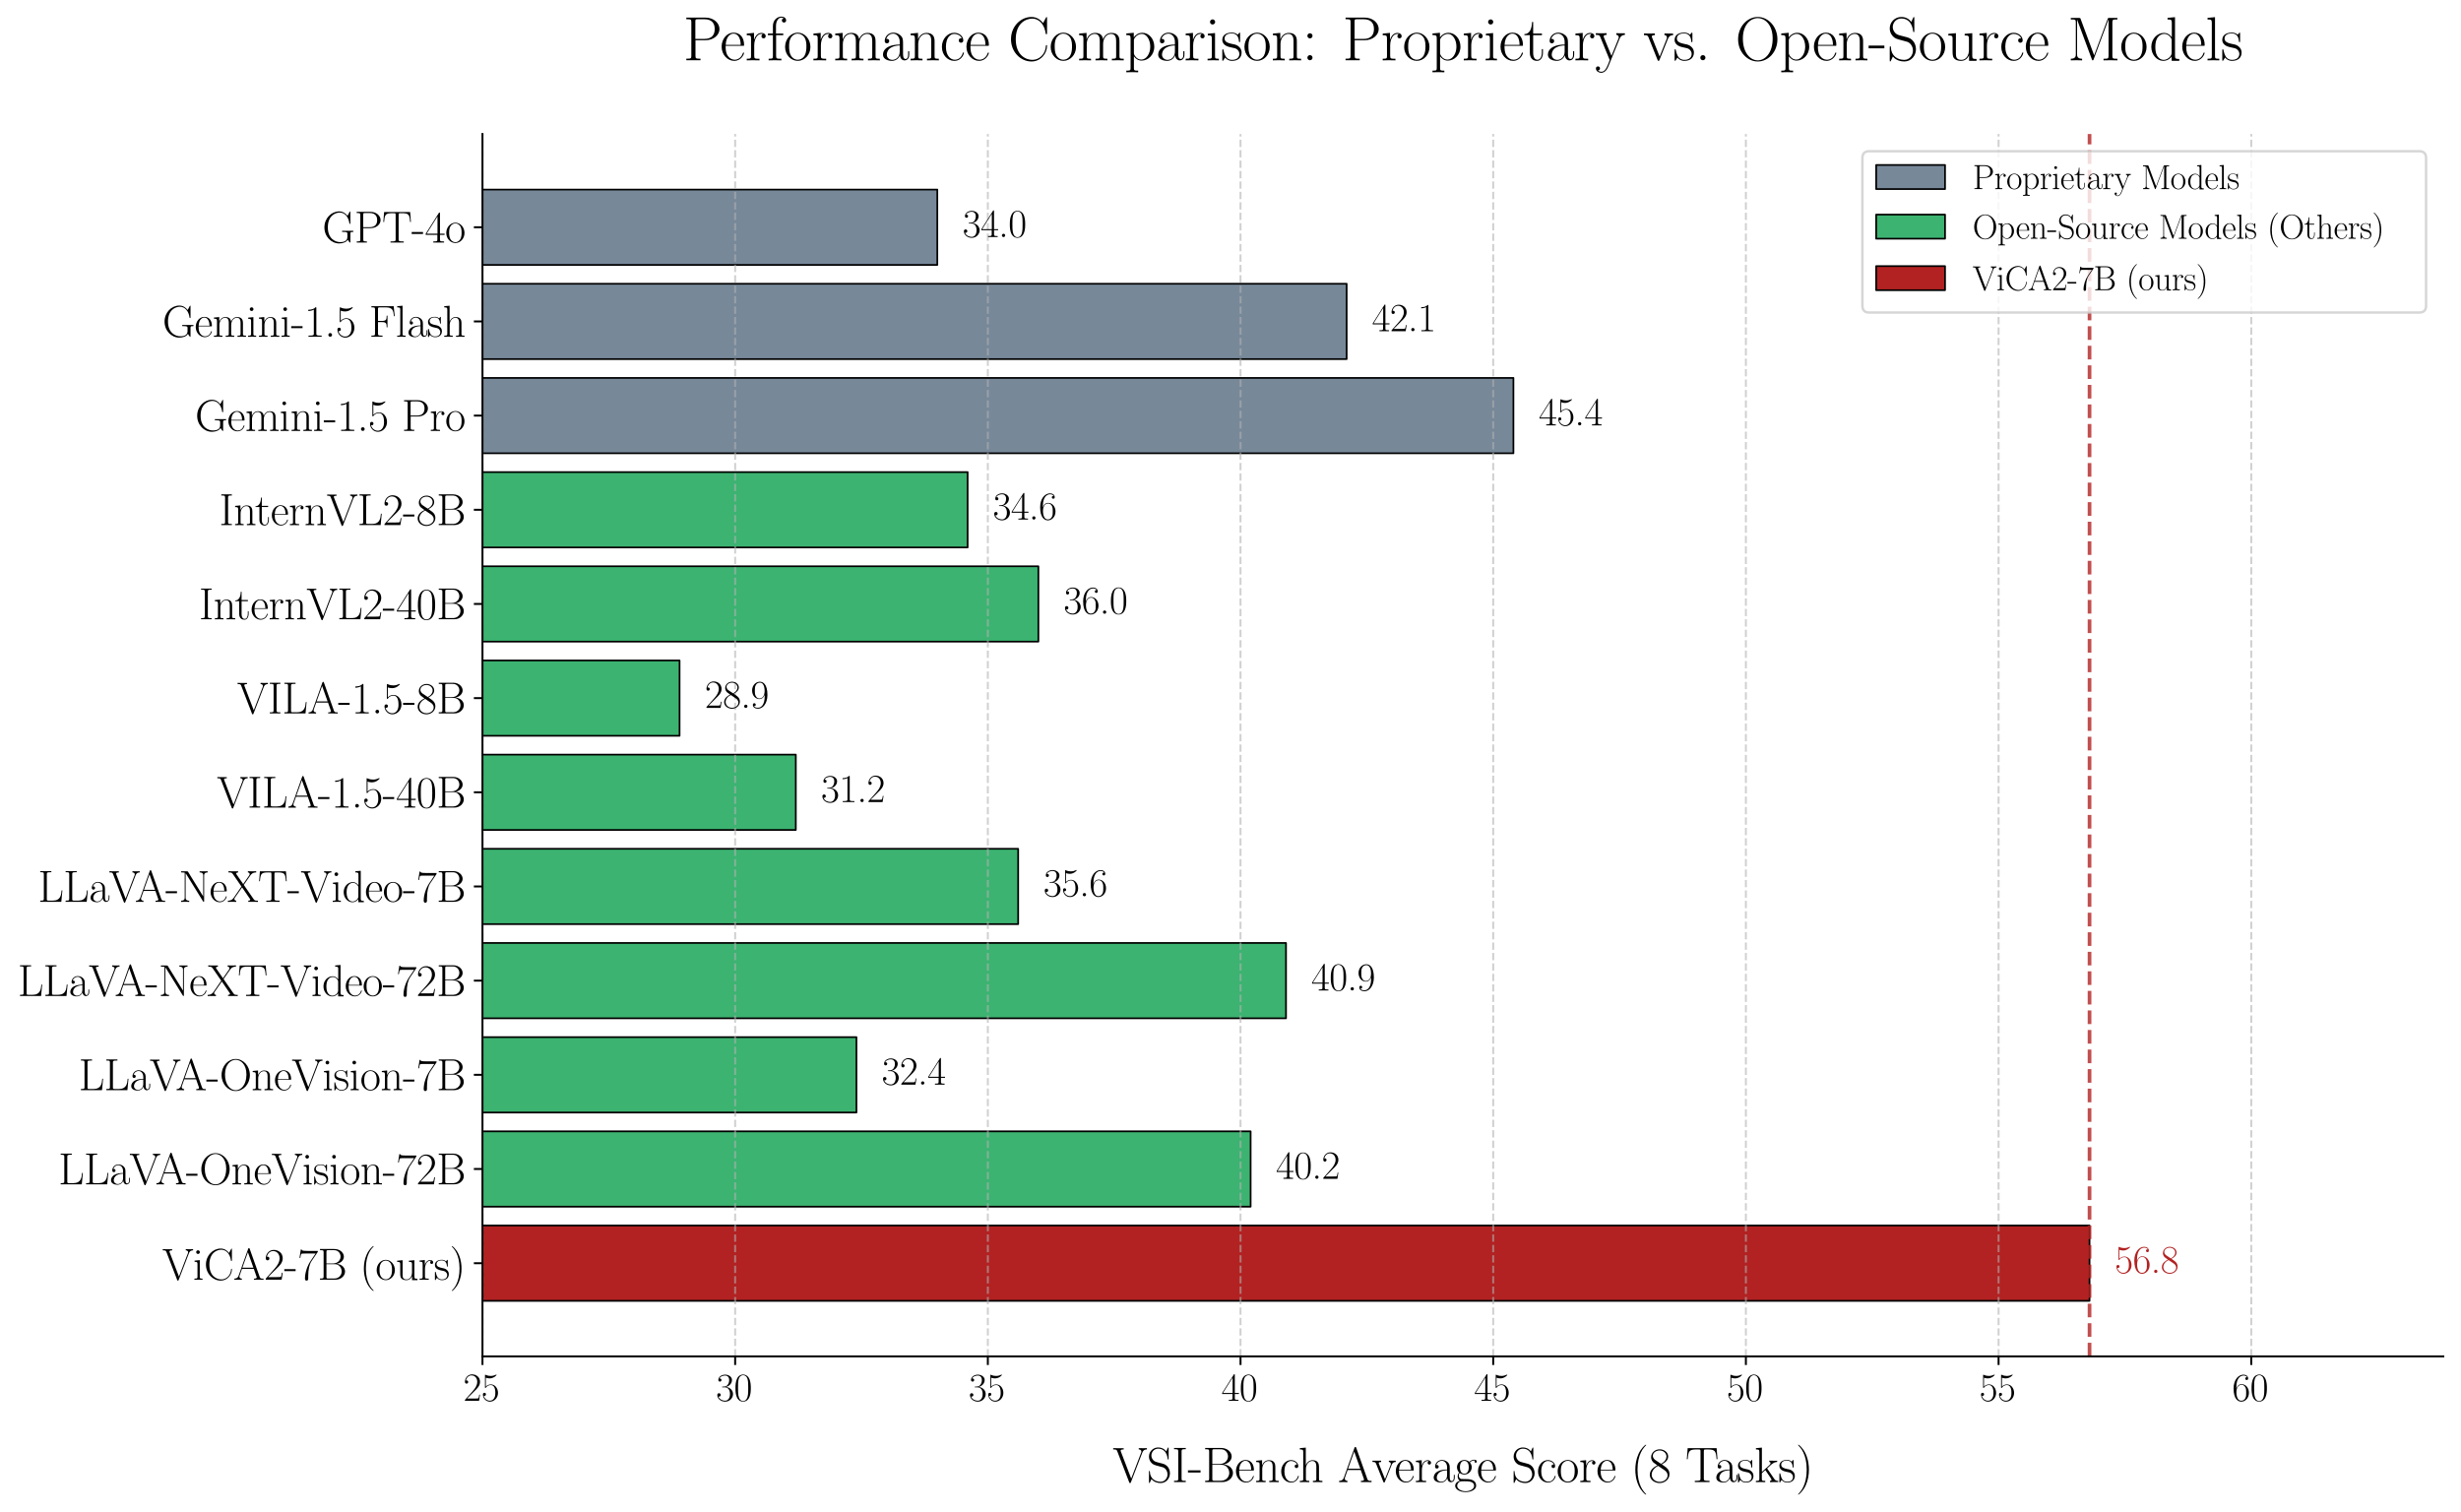 <?xml version="1.0" encoding="utf-8" standalone="no"?>
<!DOCTYPE svg PUBLIC "-//W3C//DTD SVG 1.1//EN"
  "http://www.w3.org/Graphics/SVG/1.1/DTD/svg11.dtd">
<svg xmlns:xlink="http://www.w3.org/1999/xlink" width="1000.8pt" height="614.88pt" viewBox="0 0 1000.8 614.88" xmlns="http://www.w3.org/2000/svg" version="1.1">
 <defs>
  <style type="text/css">*{stroke-linejoin: round; stroke-linecap: butt}</style>
 </defs>
 <g id="figure_1">
  <g id="patch_1">
   <path d="M 0 614.88 
L 1000.8 614.88 
L 1000.8 0 
L 0 0 
z
" style="fill: #ffffff"/>
  </g>
  <g id="axes_1">
   <g id="patch_2">
    <path d="M 196.205 551.62 
L 993.6 551.62 
L 993.6 54.496 
L 196.205 54.496 
z
" style="fill: #ffffff"/>
   </g>
   <g id="patch_3">
    <path d="M -317.58 77.093 
L 381.168 77.093 
L 381.168 107.732 
L -317.58 107.732 
z
" clip-path="url(#pa86c2b4ce7)" style="fill: #778899; stroke: #000000; stroke-width: 0.7; stroke-linejoin: miter"/>
   </g>
   <g id="patch_4">
    <path d="M -317.58 115.392 
L 547.634 115.392 
L 547.634 146.031 
L -317.58 146.031 
z
" clip-path="url(#pa86c2b4ce7)" style="fill: #778899; stroke: #000000; stroke-width: 0.7; stroke-linejoin: miter"/>
   </g>
   <g id="patch_5">
    <path d="M -317.58 153.691 
L 615.454 153.691 
L 615.454 184.331 
L -317.58 184.331 
z
" clip-path="url(#pa86c2b4ce7)" style="fill: #778899; stroke: #000000; stroke-width: 0.7; stroke-linejoin: miter"/>
   </g>
   <g id="patch_6">
    <path d="M -317.58 191.99 
L 393.499 191.99 
L 393.499 222.63 
L -317.58 222.63 
z
" clip-path="url(#pa86c2b4ce7)" style="fill: #3cb371; stroke: #000000; stroke-width: 0.7; stroke-linejoin: miter"/>
   </g>
   <g id="patch_7">
    <path d="M -317.58 230.29 
L 422.271 230.29 
L 422.271 260.929 
L -317.58 260.929 
z
" clip-path="url(#pa86c2b4ce7)" style="fill: #3cb371; stroke: #000000; stroke-width: 0.7; stroke-linejoin: miter"/>
   </g>
   <g id="patch_8">
    <path d="M -317.58 268.589 
L 276.356 268.589 
L 276.356 299.228 
L -317.58 299.228 
z
" clip-path="url(#pa86c2b4ce7)" style="fill: #3cb371; stroke: #000000; stroke-width: 0.7; stroke-linejoin: miter"/>
   </g>
   <g id="patch_9">
    <path d="M -317.58 306.888 
L 323.624 306.888 
L 323.624 337.528 
L -317.58 337.528 
z
" clip-path="url(#pa86c2b4ce7)" style="fill: #3cb371; stroke: #000000; stroke-width: 0.7; stroke-linejoin: miter"/>
   </g>
   <g id="patch_10">
    <path d="M -317.58 345.187 
L 414.05 345.187 
L 414.05 375.827 
L -317.58 375.827 
z
" clip-path="url(#pa86c2b4ce7)" style="fill: #3cb371; stroke: #000000; stroke-width: 0.7; stroke-linejoin: miter"/>
   </g>
   <g id="patch_11">
    <path d="M -317.58 383.487 
L 522.973 383.487 
L 522.973 414.126 
L -317.58 414.126 
z
" clip-path="url(#pa86c2b4ce7)" style="fill: #3cb371; stroke: #000000; stroke-width: 0.7; stroke-linejoin: miter"/>
   </g>
   <g id="patch_12">
    <path d="M -317.58 421.786 
L 348.286 421.786 
L 348.286 452.425 
L -317.58 452.425 
z
" clip-path="url(#pa86c2b4ce7)" style="fill: #3cb371; stroke: #000000; stroke-width: 0.7; stroke-linejoin: miter"/>
   </g>
   <g id="patch_13">
    <path d="M -317.58 460.085 
L 508.587 460.085 
L 508.587 490.724 
L -317.58 490.724 
z
" clip-path="url(#pa86c2b4ce7)" style="fill: #3cb371; stroke: #000000; stroke-width: 0.7; stroke-linejoin: miter"/>
   </g>
   <g id="patch_14">
    <path d="M -317.58 498.384 
L 849.74 498.384 
L 849.74 529.024 
L -317.58 529.024 
z
" clip-path="url(#pa86c2b4ce7)" style="fill: #b22222; stroke: #000000; stroke-width: 0.7; stroke-linejoin: miter"/>
   </g>
   <g id="matplotlib.axis_1">
    <g id="xtick_1">
     <g id="line2d_1">
      <path d="M 196.205 551.62 
L 196.205 54.496 
" clip-path="url(#pa86c2b4ce7)" style="fill: none; stroke-dasharray: 2.96,1.28; stroke-dashoffset: 0; stroke: #b0b0b0; stroke-opacity: 0.6; stroke-width: 0.8"/>
     </g>
     <g id="line2d_2">
      <defs>
       <path id="m5155fed458" d="M 0 0 
L 0 3.5 
" style="stroke: #000000; stroke-width: 0.8"/>
      </defs>
      <g>
       <use xlink:href="#m5155fed458" x="196.205" y="551.62" style="stroke: #000000; stroke-width: 0.8"/>
      </g>
     </g>
     <g id="text_1">
      <!-- $\mathdefault{25}$ -->
      <g transform="translate(188.401 569.69) scale(0.16 -0.16)">
       <defs>
        <path id="CMR17-32" d="M 2669 989 
L 2554 989 
C 2490 536 2438 459 2413 420 
C 2381 369 1920 369 1830 369 
L 602 369 
C 832 619 1280 1072 1824 1597 
C 2214 1967 2669 2402 2669 3035 
C 2669 3790 2067 4224 1395 4224 
C 691 4224 262 3604 262 3030 
C 262 2780 448 2748 525 2748 
C 589 2748 781 2787 781 3010 
C 781 3207 614 3264 525 3264 
C 486 3264 448 3258 422 3245 
C 544 3790 915 4058 1306 4058 
C 1862 4058 2227 3617 2227 3035 
C 2227 2479 1901 2000 1536 1584 
L 262 146 
L 262 0 
L 2515 0 
L 2669 989 
z
" transform="scale(0.016)"/>
        <path id="CMR17-35" d="M 730 3692 
C 794 3666 1056 3584 1325 3584 
C 1920 3584 2246 3911 2432 4100 
C 2432 4157 2432 4192 2394 4192 
C 2387 4192 2374 4192 2323 4163 
C 2099 4058 1837 3973 1517 3973 
C 1325 3973 1037 3999 723 4139 
C 653 4171 640 4171 634 4171 
C 602 4171 595 4164 595 4037 
L 595 2203 
C 595 2089 595 2057 659 2057 
C 691 2057 704 2070 736 2114 
C 941 2401 1222 2522 1542 2522 
C 1766 2522 2246 2382 2246 1289 
C 2246 1085 2246 715 2054 421 
C 1894 159 1645 25 1370 25 
C 947 25 518 320 403 814 
C 429 807 480 795 506 795 
C 589 795 749 840 749 1038 
C 749 1210 627 1280 506 1280 
C 358 1280 262 1190 262 1011 
C 262 454 704 -128 1382 -128 
C 2042 -128 2669 440 2669 1264 
C 2669 2030 2170 2624 1549 2624 
C 1222 2624 947 2503 730 2274 
L 730 3692 
z
" transform="scale(0.016)"/>
       </defs>
       <use xlink:href="#CMR17-32" transform="scale(0.996)"/>
       <use xlink:href="#CMR17-35" transform="translate(45.69 0) scale(0.996)"/>
      </g>
     </g>
    </g>
    <g id="xtick_2">
     <g id="line2d_3">
      <path d="M 298.962 551.62 
L 298.962 54.496 
" clip-path="url(#pa86c2b4ce7)" style="fill: none; stroke-dasharray: 2.96,1.28; stroke-dashoffset: 0; stroke: #b0b0b0; stroke-opacity: 0.6; stroke-width: 0.8"/>
     </g>
     <g id="line2d_4">
      <g>
       <use xlink:href="#m5155fed458" x="298.962" y="551.62" style="stroke: #000000; stroke-width: 0.8"/>
      </g>
     </g>
     <g id="text_2">
      <!-- $\mathdefault{30}$ -->
      <g transform="translate(291.158 569.69) scale(0.16 -0.16)">
       <defs>
        <path id="CMR17-33" d="M 1414 2157 
C 1984 2157 2234 1662 2234 1090 
C 2234 320 1824 25 1453 25 
C 1114 25 563 194 390 693 
C 422 680 454 680 486 680 
C 640 680 755 782 755 948 
C 755 1133 614 1216 486 1216 
C 378 1216 211 1165 211 926 
C 211 335 787 -128 1466 -128 
C 2176 -128 2720 430 2720 1085 
C 2720 1707 2208 2157 1600 2227 
C 2086 2328 2554 2756 2554 3329 
C 2554 3820 2048 4179 1472 4179 
C 890 4179 378 3829 378 3329 
C 378 3110 544 3072 627 3072 
C 762 3072 877 3155 877 3321 
C 877 3486 762 3569 627 3569 
C 602 3569 570 3569 544 3557 
C 730 3959 1235 4032 1459 4032 
C 1683 4032 2106 3925 2106 3320 
C 2106 3143 2080 2828 1862 2550 
C 1670 2304 1453 2304 1242 2284 
C 1210 2284 1062 2269 1037 2269 
C 992 2263 966 2257 966 2208 
C 966 2163 973 2157 1101 2157 
L 1414 2157 
z
" transform="scale(0.016)"/>
        <path id="CMR17-30" d="M 2688 2025 
C 2688 2416 2682 3080 2413 3591 
C 2176 4039 1798 4198 1466 4198 
C 1158 4198 768 4058 525 3597 
C 269 3118 243 2524 243 2025 
C 243 1661 250 1106 448 619 
C 723 -39 1216 -128 1466 -128 
C 1760 -128 2208 -7 2470 600 
C 2662 1042 2688 1559 2688 2025 
z
M 1466 -26 
C 1056 -26 813 325 723 812 
C 653 1188 653 1738 653 2096 
C 653 2588 653 2997 736 3387 
C 858 3929 1216 4096 1466 4096 
C 1728 4096 2067 3923 2189 3400 
C 2272 3036 2278 2607 2278 2096 
C 2278 1680 2278 1169 2202 792 
C 2067 95 1690 -26 1466 -26 
z
" transform="scale(0.016)"/>
       </defs>
       <use xlink:href="#CMR17-33" transform="scale(0.996)"/>
       <use xlink:href="#CMR17-30" transform="translate(45.69 0) scale(0.996)"/>
      </g>
     </g>
    </g>
    <g id="xtick_3">
     <g id="line2d_5">
      <path d="M 401.719 551.62 
L 401.719 54.496 
" clip-path="url(#pa86c2b4ce7)" style="fill: none; stroke-dasharray: 2.96,1.28; stroke-dashoffset: 0; stroke: #b0b0b0; stroke-opacity: 0.6; stroke-width: 0.8"/>
     </g>
     <g id="line2d_6">
      <g>
       <use xlink:href="#m5155fed458" x="401.719" y="551.62" style="stroke: #000000; stroke-width: 0.8"/>
      </g>
     </g>
     <g id="text_3">
      <!-- $\mathdefault{35}$ -->
      <g transform="translate(393.915 569.69) scale(0.16 -0.16)">
       <use xlink:href="#CMR17-33" transform="scale(0.996)"/>
       <use xlink:href="#CMR17-35" transform="translate(45.69 0) scale(0.996)"/>
      </g>
     </g>
    </g>
    <g id="xtick_4">
     <g id="line2d_7">
      <path d="M 504.477 551.62 
L 504.477 54.496 
" clip-path="url(#pa86c2b4ce7)" style="fill: none; stroke-dasharray: 2.96,1.28; stroke-dashoffset: 0; stroke: #b0b0b0; stroke-opacity: 0.6; stroke-width: 0.8"/>
     </g>
     <g id="line2d_8">
      <g>
       <use xlink:href="#m5155fed458" x="504.477" y="551.62" style="stroke: #000000; stroke-width: 0.8"/>
      </g>
     </g>
     <g id="text_4">
      <!-- $\mathdefault{40}$ -->
      <g transform="translate(496.673 569.69) scale(0.16 -0.16)">
       <defs>
        <path id="CMR17-34" d="M 2150 4122 
C 2150 4256 2144 4256 2029 4256 
L 128 1254 
L 128 1088 
L 1779 1088 
L 1779 457 
C 1779 224 1766 160 1318 160 
L 1197 160 
L 1197 0 
C 1402 0 1747 0 1965 0 
C 2182 0 2528 0 2733 0 
L 2733 160 
L 2611 160 
C 2163 160 2150 224 2150 457 
L 2150 1088 
L 2803 1088 
L 2803 1254 
L 2150 1254 
L 2150 4122 
z
M 1798 3703 
L 1798 1254 
L 256 1254 
L 1798 3703 
z
" transform="scale(0.016)"/>
       </defs>
       <use xlink:href="#CMR17-34" transform="scale(0.996)"/>
       <use xlink:href="#CMR17-30" transform="translate(45.69 0) scale(0.996)"/>
      </g>
     </g>
    </g>
    <g id="xtick_5">
     <g id="line2d_9">
      <path d="M 607.234 551.62 
L 607.234 54.496 
" clip-path="url(#pa86c2b4ce7)" style="fill: none; stroke-dasharray: 2.96,1.28; stroke-dashoffset: 0; stroke: #b0b0b0; stroke-opacity: 0.6; stroke-width: 0.8"/>
     </g>
     <g id="line2d_10">
      <g>
       <use xlink:href="#m5155fed458" x="607.234" y="551.62" style="stroke: #000000; stroke-width: 0.8"/>
      </g>
     </g>
     <g id="text_5">
      <!-- $\mathdefault{45}$ -->
      <g transform="translate(599.43 569.69) scale(0.16 -0.16)">
       <use xlink:href="#CMR17-34" transform="scale(0.996)"/>
       <use xlink:href="#CMR17-35" transform="translate(45.69 0) scale(0.996)"/>
      </g>
     </g>
    </g>
    <g id="xtick_6">
     <g id="line2d_11">
      <path d="M 709.991 551.62 
L 709.991 54.496 
" clip-path="url(#pa86c2b4ce7)" style="fill: none; stroke-dasharray: 2.96,1.28; stroke-dashoffset: 0; stroke: #b0b0b0; stroke-opacity: 0.6; stroke-width: 0.8"/>
     </g>
     <g id="line2d_12">
      <g>
       <use xlink:href="#m5155fed458" x="709.991" y="551.62" style="stroke: #000000; stroke-width: 0.8"/>
      </g>
     </g>
     <g id="text_6">
      <!-- $\mathdefault{50}$ -->
      <g transform="translate(702.187 569.69) scale(0.16 -0.16)">
       <use xlink:href="#CMR17-35" transform="scale(0.996)"/>
       <use xlink:href="#CMR17-30" transform="translate(45.69 0) scale(0.996)"/>
      </g>
     </g>
    </g>
    <g id="xtick_7">
     <g id="line2d_13">
      <path d="M 812.748 551.62 
L 812.748 54.496 
" clip-path="url(#pa86c2b4ce7)" style="fill: none; stroke-dasharray: 2.96,1.28; stroke-dashoffset: 0; stroke: #b0b0b0; stroke-opacity: 0.6; stroke-width: 0.8"/>
     </g>
     <g id="line2d_14">
      <g>
       <use xlink:href="#m5155fed458" x="812.748" y="551.62" style="stroke: #000000; stroke-width: 0.8"/>
      </g>
     </g>
     <g id="text_7">
      <!-- $\mathdefault{55}$ -->
      <g transform="translate(804.944 569.69) scale(0.16 -0.16)">
       <use xlink:href="#CMR17-35" transform="scale(0.996)"/>
       <use xlink:href="#CMR17-35" transform="translate(45.69 0) scale(0.996)"/>
      </g>
     </g>
    </g>
    <g id="xtick_8">
     <g id="line2d_15">
      <path d="M 915.505 551.62 
L 915.505 54.496 
" clip-path="url(#pa86c2b4ce7)" style="fill: none; stroke-dasharray: 2.96,1.28; stroke-dashoffset: 0; stroke: #b0b0b0; stroke-opacity: 0.6; stroke-width: 0.8"/>
     </g>
     <g id="line2d_16">
      <g>
       <use xlink:href="#m5155fed458" x="915.505" y="551.62" style="stroke: #000000; stroke-width: 0.8"/>
      </g>
     </g>
     <g id="text_8">
      <!-- $\mathdefault{60}$ -->
      <g transform="translate(907.701 569.69) scale(0.16 -0.16)">
       <defs>
        <path id="CMR17-36" d="M 678 2176 
C 678 3690 1395 4032 1811 4032 
C 1946 4032 2272 4009 2400 3776 
C 2298 3776 2106 3776 2106 3553 
C 2106 3381 2246 3323 2336 3323 
C 2394 3323 2566 3348 2566 3560 
C 2566 3954 2246 4179 1805 4179 
C 1043 4179 243 3390 243 1984 
C 243 253 966 -128 1478 -128 
C 2099 -128 2688 427 2688 1283 
C 2688 2081 2170 2662 1517 2662 
C 1126 2662 838 2407 678 1960 
L 678 2176 
z
M 1478 25 
C 691 25 691 1200 691 1436 
C 691 1896 909 2560 1504 2560 
C 1613 2560 1926 2560 2138 2120 
C 2253 1870 2253 1609 2253 1289 
C 2253 944 2253 690 2118 434 
C 1978 171 1773 25 1478 25 
z
" transform="scale(0.016)"/>
       </defs>
       <use xlink:href="#CMR17-36" transform="scale(0.996)"/>
       <use xlink:href="#CMR17-30" transform="translate(45.69 0) scale(0.996)"/>
      </g>
     </g>
    </g>
    <g id="text_9">
     <!-- VSI-Bench Average Score (8 Tasks) -->
     <g transform="translate(452.492 602.715) scale(0.2 -0.2)">
      <defs>
       <path id="CMR17-56" d="M 3776 3745 
C 3834 3886 3936 4160 4365 4160 
L 4365 4332 
C 4218 4319 4051 4319 3891 4319 
C 3738 4319 3475 4319 3328 4332 
L 3328 4160 
C 3648 4160 3661 3936 3661 3898 
C 3661 3827 3642 3783 3622 3732 
L 2362 446 
L 1043 3886 
C 1024 3931 1011 3963 1011 3994 
C 1011 4160 1267 4160 1402 4160 
L 1402 4319 
C 1197 4319 896 4319 685 4319 
C 518 4319 218 4319 64 4332 
L 64 4160 
C 435 4160 506 4135 582 3931 
L 2106 -26 
C 2138 -115 2144 -128 2214 -128 
C 2285 -128 2291 -115 2323 -26 
L 3776 3745 
z
" transform="scale(0.016)"/>
       <path id="CMR17-53" d="M 2803 4290 
C 2803 4404 2797 4411 2758 4411 
C 2720 4411 2707 4385 2682 4328 
L 2490 3907 
C 2246 4257 1875 4416 1472 4416 
C 819 4416 294 3901 294 3253 
C 294 3056 339 2776 557 2510 
C 794 2218 1018 2167 1530 2033 
C 1722 1982 2042 1899 2106 1874 
C 2470 1722 2662 1341 2662 985 
C 2662 527 2336 38 1779 38 
C 1094 38 454 419 410 1311 
C 403 1413 397 1419 352 1419 
C 301 1419 294 1413 294 1285 
L 294 -1 
C 294 -115 301 -122 339 -122 
C 384 -122 397 -90 486 108 
C 493 127 493 140 614 381 
C 934 -39 1472 -128 1779 -128 
C 2477 -128 2970 451 2970 1124 
C 2970 1454 2848 1708 2778 1823 
C 2509 2230 2221 2306 1914 2382 
C 1869 2402 1856 2402 1498 2490 
C 1152 2579 1005 2624 845 2796 
C 666 2992 602 3196 602 3399 
C 602 3812 934 4263 1478 4263 
C 2157 4263 2579 3786 2675 2993 
C 2694 2878 2701 2872 2746 2872 
C 2803 2872 2803 2891 2803 2999 
L 2803 4290 
z
" transform="scale(0.016)"/>
       <path id="CMR17-49" d="M 1261 3905 
C 1261 4192 1338 4192 1798 4192 
L 1798 4352 
C 1594 4352 1267 4352 1050 4352 
C 832 4352 506 4352 301 4352 
L 301 4192 
C 762 4192 838 4192 838 3905 
L 838 447 
C 838 160 762 160 301 160 
L 301 0 
C 506 0 832 0 1050 0 
C 1267 0 1594 0 1798 0 
L 1798 160 
C 1338 160 1261 160 1261 447 
L 1261 3905 
z
" transform="scale(0.016)"/>
       <path id="CMR17-2d" d="M 1632 1216 
L 1632 1496 
L 26 1496 
L 26 1216 
L 1632 1216 
z
" transform="scale(0.016)"/>
       <path id="CMR17-42" d="M 333 4352 
L 333 4186 
C 774 4186 845 4186 845 3900 
L 845 452 
C 845 166 774 166 333 166 
L 333 0 
L 2534 0 
C 3354 0 3885 583 3885 1164 
C 3885 1741 3360 2233 2675 2233 
C 3290 2356 3718 2771 3718 3264 
C 3718 3802 3194 4352 2368 4352 
L 333 4352 
z
M 1248 2304 
L 1248 3937 
C 1248 4155 1261 4186 1517 4186 
L 2336 4186 
C 2970 4186 3251 3674 3251 3277 
C 3251 2791 2861 2304 2170 2304 
L 1248 2304 
z
M 1517 166 
C 1261 166 1248 197 1248 413 
L 1248 2202 
L 2432 2202 
C 3091 2202 3411 1625 3411 1162 
C 3411 699 3046 166 2349 166 
L 1517 166 
z
" transform="scale(0.016)"/>
       <path id="CMR17-65" d="M 2438 1472 
C 2464 1498 2464 1511 2464 1576 
C 2464 2238 2118 2816 1389 2816 
C 710 2816 173 2169 173 1383 
C 173 551 781 -64 1459 -64 
C 2176 -64 2458 607 2458 740 
C 2458 784 2419 784 2406 784 
C 2362 784 2355 771 2330 696 
C 2189 265 1837 51 1504 51 
C 1229 51 954 203 781 480 
C 582 803 582 1176 582 1472 
L 2438 1472 
z
M 589 1568 
C 634 2505 1126 2714 1382 2714 
C 1818 2714 2112 2297 2118 1568 
L 589 1568 
z
" transform="scale(0.016)"/>
       <path id="CMR17-6e" d="M 2656 1933 
C 2656 2259 2592 2790 1837 2790 
C 1331 2790 1069 2400 973 2144 
L 966 2144 
L 966 2790 
L 211 2720 
L 211 2554 
C 589 2554 646 2515 646 2208 
L 646 428 
C 646 184 621 153 211 153 
L 211 -13 
C 365 0 646 0 813 0 
C 979 0 1267 0 1421 -13 
L 1421 153 
C 1011 153 986 178 986 428 
L 986 1658 
C 986 2247 1344 2688 1792 2688 
C 2266 2688 2317 2266 2317 1958 
L 2317 428 
C 2317 184 2291 153 1882 153 
L 1882 -13 
C 2035 0 2317 0 2483 0 
C 2650 0 2938 0 3091 -13 
L 3091 153 
C 2682 153 2656 178 2656 428 
L 2656 1933 
z
" transform="scale(0.016)"/>
       <path id="CMR17-63" d="M 2234 2240 
C 2112 2240 1933 2240 1933 2017 
C 1933 1838 2080 1787 2163 1787 
C 2208 1787 2394 1807 2394 2024 
C 2394 2467 1958 2803 1466 2803 
C 787 2803 211 2178 211 1363 
C 211 516 813 -64 1466 -64 
C 2259 -64 2458 677 2458 748 
C 2458 774 2451 793 2406 793 
C 2362 793 2355 787 2330 703 
C 2163 180 1798 51 1523 51 
C 1114 51 621 427 621 1369 
C 621 2338 1094 2688 1472 2688 
C 1722 2688 2093 2573 2234 2240 
z
" transform="scale(0.016)"/>
       <path id="CMR17-68" d="M 2656 1933 
C 2656 2259 2592 2790 1837 2790 
C 1312 2790 1056 2368 979 2157 
L 973 2157 
L 973 4396 
L 211 4326 
L 211 4160 
C 589 4160 646 4122 646 3817 
L 646 426 
C 646 184 621 153 211 153 
L 211 -13 
C 365 0 646 0 813 0 
C 979 0 1267 0 1421 -13 
L 1421 153 
C 1011 153 986 178 986 428 
L 986 1658 
C 986 2247 1344 2688 1792 2688 
C 2266 2688 2317 2266 2317 1958 
L 2317 428 
C 2317 184 2291 153 1882 153 
L 1882 -13 
C 2035 0 2317 0 2483 0 
C 2650 0 2938 0 3091 -13 
L 3091 153 
C 2682 153 2656 178 2656 428 
L 2656 1933 
z
" transform="scale(0.016)"/>
       <path id="CMR17-41" d="M 2323 4378 
C 2291 4461 2278 4480 2214 4480 
C 2150 4480 2138 4461 2106 4378 
L 749 566 
C 627 223 371 153 147 153 
L 147 -13 
C 262 0 518 0 640 0 
C 800 0 1056 0 1210 -13 
L 1210 153 
C 909 153 864 361 864 439 
C 864 497 877 530 890 569 
L 1229 1536 
L 2906 1536 
L 3290 442 
C 3322 365 3322 352 3322 327 
C 3322 153 3046 153 2925 153 
L 2925 0 
C 3110 0 3443 0 3642 0 
C 3808 0 4128 0 4282 -13 
L 4282 153 
C 3942 153 3827 153 3744 387 
L 2323 4378 
z
M 2067 3893 
L 2848 1702 
L 1286 1702 
L 2067 3893 
z
" transform="scale(0.016)"/>
       <path id="CMR17-76" d="M 2502 2163 
C 2560 2304 2662 2560 3034 2560 
L 3034 2726 
C 2912 2726 2752 2726 2630 2726 
C 2496 2726 2285 2726 2157 2732 
L 2157 2566 
C 2317 2553 2406 2477 2406 2311 
C 2406 2253 2406 2240 2368 2151 
L 1664 377 
L 902 2286 
C 864 2369 864 2381 864 2407 
C 864 2560 1075 2560 1171 2560 
L 1171 2732 
C 1018 2726 736 2726 576 2726 
C 403 2726 205 2726 64 2732 
L 64 2560 
C 307 2560 442 2560 518 2362 
L 1446 44 
C 1485 -51 1491 -64 1549 -64 
C 1606 -64 1613 -51 1651 44 
L 2502 2163 
z
" transform="scale(0.016)"/>
       <path id="CMR17-72" d="M 960 1497 
C 960 2112 1222 2688 1702 2688 
C 1747 2688 1792 2682 1837 2662 
C 1837 2662 1696 2617 1696 2452 
C 1696 2298 1818 2234 1914 2234 
C 1990 2234 2131 2279 2131 2458 
C 2131 2663 1926 2790 1709 2790 
C 1222 2790 1011 2317 947 2093 
L 941 2093 
L 941 2790 
L 198 2720 
L 198 2554 
C 576 2554 634 2515 634 2208 
L 634 428 
C 634 184 608 153 198 153 
L 198 -13 
C 352 0 646 0 813 0 
C 998 0 1325 0 1498 -13 
L 1498 153 
C 1037 153 960 153 960 440 
L 960 1497 
z
" transform="scale(0.016)"/>
       <path id="CMR17-61" d="M 2304 1653 
C 2304 2072 2304 2294 2035 2543 
C 1798 2752 1523 2816 1306 2816 
C 800 2816 435 2407 435 1971 
C 435 1728 627 1728 666 1728 
C 749 1728 896 1778 896 1954 
C 896 2112 774 2181 666 2181 
C 640 2181 608 2174 589 2168 
C 723 2592 1069 2714 1293 2714 
C 1613 2714 1965 2429 1965 1885 
L 1965 1600 
C 1587 1600 1133 1549 774 1357 
C 371 1133 256 813 256 570 
C 256 77 832 -64 1171 -64 
C 1523 -64 1850 139 1990 511 
C 2003 233 2182 -18 2464 -18 
C 2598 -18 2938 70 2938 567 
L 2938 920 
L 2822 920 
L 2822 562 
C 2822 178 2650 128 2566 128 
C 2304 128 2304 458 2304 738 
L 2304 1653 
z
M 1965 870 
C 1965 317 1568 38 1216 38 
C 896 38 646 275 646 570 
C 646 761 730 1100 1101 1305 
C 1408 1478 1760 1504 1965 1504 
L 1965 870 
z
" transform="scale(0.016)"/>
       <path id="CMR17-67" d="M 710 1164 
C 832 1068 1043 960 1299 960 
C 1805 960 2240 1357 2240 1888 
C 2240 2054 2189 2310 1997 2509 
C 2176 2692 2438 2752 2586 2752 
C 2611 2752 2650 2752 2682 2734 
C 2656 2728 2598 2703 2598 2605 
C 2598 2527 2656 2471 2739 2471 
C 2835 2471 2886 2533 2886 2614 
C 2886 2731 2790 2854 2586 2854 
C 2330 2854 2106 2738 1926 2580 
C 1734 2753 1504 2816 1299 2816 
C 794 2816 358 2419 358 1888 
C 358 1522 570 1292 634 1228 
C 442 1004 442 743 442 711 
C 442 545 506 302 723 168 
C 390 85 128 -169 128 -486 
C 128 -943 736 -1280 1466 -1280 
C 2170 -1280 2803 -956 2803 -479 
C 2803 384 1856 384 1363 384 
C 1216 384 954 384 922 391 
C 723 423 589 602 589 826 
C 589 883 589 1024 710 1164 
z
M 1299 1068 
C 736 1068 736 1760 736 1889 
C 736 2016 736 2708 1299 2708 
C 1862 2708 1862 2016 1862 1889 
C 1862 1760 1862 1068 1299 1068 
z
M 1466 -1171 
C 826 -1171 384 -835 384 -486 
C 384 -289 493 -105 634 -4 
C 794 104 858 104 1293 104 
C 1818 104 2547 104 2547 -486 
C 2547 -835 2106 -1171 1466 -1171 
z
" transform="scale(0.016)"/>
       <path id="CMR17-6f" d="M 2758 1356 
C 2758 2176 2163 2816 1466 2816 
C 768 2816 173 2176 173 1356 
C 173 551 768 -64 1466 -64 
C 2163 -64 2758 551 2758 1356 
z
M 1466 51 
C 1165 51 909 230 762 480 
C 602 767 582 1126 582 1408 
C 582 1677 595 2010 762 2298 
C 890 2509 1139 2714 1466 2714 
C 1754 2714 1997 2554 2150 2330 
C 2349 2029 2349 1607 2349 1408 
C 2349 1158 2336 775 2163 467 
C 1984 173 1709 51 1466 51 
z
" transform="scale(0.016)"/>
       <path id="CMR17-28" d="M 1958 -1561 
C 1958 -1555 1958 -1542 1939 -1523 
C 1645 -1224 858 -407 858 1581 
C 858 3569 1632 4379 1946 4697 
C 1946 4704 1958 4717 1958 4736 
C 1958 4755 1939 4768 1914 4768 
C 1843 4768 1299 4296 986 3594 
C 666 2887 576 2199 576 1588 
C 576 1128 621 351 1005 -471 
C 1312 -1135 1837 -1600 1914 -1600 
C 1946 -1600 1958 -1587 1958 -1561 
z
" transform="scale(0.016)"/>
       <path id="CMR17-38" d="M 1741 2264 
C 2144 2467 2554 2773 2554 3263 
C 2554 3841 1990 4179 1472 4179 
C 890 4179 378 3759 378 3180 
C 378 3021 416 2747 666 2505 
C 730 2442 998 2251 1171 2130 
C 883 1983 211 1634 211 934 
C 211 279 838 -128 1459 -128 
C 2144 -128 2720 362 2720 1010 
C 2720 1590 2330 1857 2074 2029 
L 1741 2264 
z
M 902 2822 
C 851 2854 595 3051 595 3351 
C 595 3739 998 4032 1459 4032 
C 1965 4032 2336 3676 2336 3262 
C 2336 2669 1670 2331 1638 2331 
C 1632 2331 1626 2331 1574 2370 
L 902 2822 
z
M 2080 1519 
C 2176 1449 2483 1240 2483 851 
C 2483 381 2010 25 1472 25 
C 890 25 448 438 448 940 
C 448 1443 838 1862 1280 2060 
L 2080 1519 
z
" transform="scale(0.016)"/>
       <path id="CMR17-54" d="M 3981 4326 
L 288 4326 
L 179 2918 
L 294 2918 
C 378 3976 467 4160 1453 4160 
C 1568 4160 1754 4160 1805 4154 
C 1926 4135 1926 4058 1926 3912 
L 1926 459 
C 1926 230 1907 160 1376 160 
L 1197 160 
L 1197 0 
C 1504 0 1824 0 2138 0 
C 2451 0 2771 0 3078 0 
L 3078 160 
L 2899 160 
C 2368 160 2349 230 2349 459 
L 2349 3912 
C 2349 4052 2349 4129 2464 4154 
C 2515 4160 2701 4160 2816 4160 
C 3795 4160 3891 3976 3974 2918 
L 4090 2918 
L 3981 4326 
z
" transform="scale(0.016)"/>
       <path id="CMR17-73" d="M 1978 2697 
C 1978 2813 1971 2819 1933 2819 
C 1907 2819 1901 2813 1824 2717 
C 1805 2691 1747 2626 1728 2601 
C 1523 2819 1235 2819 1126 2819 
C 416 2819 160 2447 160 2076 
C 160 1498 813 1365 998 1325 
C 1402 1243 1542 1217 1677 1101 
C 1760 1025 1901 884 1901 654 
C 1901 384 1747 38 1158 38 
C 602 38 403 460 288 1021 
C 269 1110 269 1117 218 1117 
C 166 1117 160 1110 160 983 
L 160 63 
C 160 -51 166 -58 205 -58 
C 237 -58 243 -51 275 0 
C 314 57 410 211 448 276 
C 576 103 800 -64 1158 -64 
C 1792 -64 2131 283 2131 784 
C 2131 1112 1958 1285 1875 1362 
C 1683 1561 1459 1606 1190 1657 
C 838 1735 390 1825 390 2217 
C 390 2383 480 2737 1126 2737 
C 1811 2737 1850 2094 1862 1888 
C 1869 1856 1901 1849 1920 1849 
C 1978 1849 1978 1869 1978 1978 
L 1978 2697 
z
" transform="scale(0.016)"/>
       <path id="CMR17-6b" d="M 1670 1673 
C 1664 1686 1632 1724 1632 1743 
C 1632 1756 2086 2171 2144 2222 
C 2509 2528 2739 2560 2906 2560 
L 2906 2733 
C 2867 2733 2854 2733 2848 2720 
L 2534 2720 
C 2355 2720 2080 2720 1907 2733 
L 1907 2566 
C 1997 2559 2061 2508 2061 2419 
C 2061 2291 1933 2170 1926 2170 
L 960 1289 
L 960 4396 
L 198 4326 
L 198 4160 
C 576 4160 634 4122 634 3817 
L 634 426 
C 634 184 608 153 198 153 
L 198 -13 
C 352 0 634 0 794 0 
C 954 0 1235 0 1389 -13 
L 1389 153 
C 979 153 954 178 954 428 
L 954 1130 
L 1395 1532 
L 2042 574 
C 2118 459 2182 369 2182 286 
C 2182 172 2067 153 1990 153 
L 1990 -13 
C 2144 0 2419 0 2579 0 
C 2694 0 2931 0 3040 0 
L 3040 153 
C 2739 153 2669 210 2477 491 
L 1670 1673 
z
" transform="scale(0.016)"/>
       <path id="CMR17-29" d="M 1683 1581 
C 1683 2040 1638 2817 1254 3639 
C 947 4303 422 4768 346 4768 
C 326 4768 301 4761 301 4729 
C 301 4717 307 4710 314 4697 
C 621 4378 1402 3568 1402 1584 
C 1402 -407 627 -1217 314 -1537 
C 307 -1549 301 -1556 301 -1568 
C 301 -1600 326 -1600 346 -1600 
C 416 -1600 960 -1128 1274 -426 
C 1594 281 1683 969 1683 1581 
z
" transform="scale(0.016)"/>
      </defs>
      <use xlink:href="#CMR17-56" transform="scale(0.996)"/>
      <use xlink:href="#CMR17-53" transform="translate(69.072 0) scale(0.996)"/>
      <use xlink:href="#CMR17-49" transform="translate(119.968 0) scale(0.996)"/>
      <use xlink:href="#CMR17-2d" transform="translate(152.606 0) scale(0.996)"/>
      <use xlink:href="#CMR17-42" transform="translate(182.682 0) scale(0.996)"/>
      <use xlink:href="#CMR17-65" transform="translate(247.871 0) scale(0.996)"/>
      <use xlink:href="#CMR17-6e" transform="translate(288.357 0) scale(0.996)"/>
      <use xlink:href="#CMR17-63" transform="translate(339.252 0) scale(0.996)"/>
      <use xlink:href="#CMR17-68" transform="translate(377.135 0) scale(0.996)"/>
      <use xlink:href="#CMR17-41" transform="translate(458.107 0) scale(0.996)"/>
      <use xlink:href="#CMR17-76" transform="translate(527.179 0) scale(0.996)"/>
      <use xlink:href="#CMR17-65" transform="translate(572.869 0) scale(0.996)"/>
      <use xlink:href="#CMR17-72" transform="translate(613.355 0) scale(0.996)"/>
      <use xlink:href="#CMR17-61" transform="translate(648.636 0) scale(0.996)"/>
      <use xlink:href="#CMR17-67" transform="translate(694.326 0) scale(0.996)"/>
      <use xlink:href="#CMR17-65" transform="translate(740.017 0) scale(0.996)"/>
      <use xlink:href="#CMR17-53" transform="translate(810.578 0) scale(0.996)"/>
      <use xlink:href="#CMR17-63" transform="translate(861.474 0) scale(0.996)"/>
      <use xlink:href="#CMR17-6f" transform="translate(901.959 0) scale(0.996)"/>
      <use xlink:href="#CMR17-72" transform="translate(947.65 0) scale(0.996)"/>
      <use xlink:href="#CMR17-65" transform="translate(982.931 0) scale(0.996)"/>
      <use xlink:href="#CMR17-28" transform="translate(1053.492 0) scale(0.996)"/>
      <use xlink:href="#CMR17-38" transform="translate(1088.773 0) scale(0.996)"/>
      <use xlink:href="#CMR17-54" transform="translate(1164.54 0) scale(0.996)"/>
      <use xlink:href="#CMR17-61" transform="translate(1223.242 0) scale(0.996)"/>
      <use xlink:href="#CMR17-73" transform="translate(1268.933 0) scale(0.996)"/>
      <use xlink:href="#CMR17-6b" transform="translate(1304.734 0) scale(0.996)"/>
      <use xlink:href="#CMR17-73" transform="translate(1353.027 0) scale(0.996)"/>
      <use xlink:href="#CMR17-29" transform="translate(1388.828 0) scale(0.996)"/>
     </g>
    </g>
   </g>
   <g id="matplotlib.axis_2">
    <g id="ytick_1">
     <g id="line2d_17">
      <defs>
       <path id="m4f047214d5" d="M 0 0 
L -3.5 0 
" style="stroke: #000000; stroke-width: 0.8"/>
      </defs>
      <g>
       <use xlink:href="#m4f047214d5" x="196.205" y="92.412" style="stroke: #000000; stroke-width: 0.8"/>
      </g>
     </g>
     <g id="text_10">
      <!-- GPT-4o -->
      <g transform="translate(131.082 98.639) scale(0.18 -0.18)">
       <defs>
        <path id="CMR17-47" d="M 3974 1233 
C 3974 1473 3994 1505 4390 1505 
L 4390 1670 
C 4237 1664 3891 1664 3718 1664 
C 3539 1664 3040 1664 2797 1664 
L 2797 1505 
L 2989 1505 
C 3539 1505 3552 1434 3552 1201 
L 3552 774 
C 3552 63 2720 63 2522 63 
C 1862 63 781 511 781 2160 
C 781 3808 1843 4250 2464 4250 
C 3187 4250 3712 3626 3834 2741 
C 3846 2664 3846 2651 3904 2651 
C 3974 2651 3974 2664 3974 2779 
L 3974 4288 
C 3974 4402 3968 4409 3930 4409 
C 3904 4409 3898 4402 3853 4326 
L 3571 3791 
C 3258 4187 2874 4416 2381 4416 
C 1286 4416 294 3456 294 2148 
C 294 845 1267 -128 2394 -128 
C 2912 -128 3418 56 3616 417 
C 3725 158 3904 -20 3936 -20 
C 3968 -20 3974 -13 3974 100 
L 3974 1233 
z
" transform="scale(0.016)"/>
        <path id="CMR17-50" d="M 1267 2042 
L 2291 2042 
C 3117 2042 3718 2578 3718 3184 
C 3718 3791 3130 4352 2291 4352 
L 333 4352 
L 333 4186 
C 774 4186 845 4186 845 3899 
L 845 446 
C 845 160 774 160 333 160 
L 333 0 
C 518 0 858 0 1056 0 
C 1254 0 1594 0 1779 0 
L 1779 160 
C 1338 160 1267 160 1267 446 
L 1267 2042 
z
M 1254 2176 
L 1254 3938 
C 1254 4155 1267 4186 1523 4186 
L 2170 4186 
C 2995 4186 3232 3714 3232 3184 
C 3232 2604 2950 2176 2170 2176 
L 1254 2176 
z
" transform="scale(0.016)"/>
       </defs>
       <use xlink:href="#CMR17-47" transform="scale(0.996)"/>
       <use xlink:href="#CMR17-50" transform="translate(72.355 0) scale(0.996)"/>
       <use xlink:href="#CMR17-54" transform="translate(134.942 0) scale(0.996)"/>
       <use xlink:href="#CMR17-2d" transform="translate(201.452 0) scale(0.996)"/>
       <use xlink:href="#CMR17-34" transform="translate(231.527 0) scale(0.996)"/>
       <use xlink:href="#CMR17-6f" transform="translate(277.218 0) scale(0.996)"/>
      </g>
     </g>
    </g>
    <g id="ytick_2">
     <g id="line2d_18">
      <g>
       <use xlink:href="#m4f047214d5" x="196.205" y="130.712" style="stroke: #000000; stroke-width: 0.8"/>
      </g>
     </g>
     <g id="text_11">
      <!-- Gemini-1.5 Flash -->
      <g transform="translate(66.078 136.938) scale(0.18 -0.18)">
       <defs>
        <path id="CMR17-6d" d="M 4326 1933 
C 4326 2252 4269 2790 3507 2790 
C 3072 2790 2771 2496 2656 2151 
L 2650 2151 
C 2573 2676 2195 2790 1837 2790 
C 1331 2790 1069 2400 973 2144 
L 966 2144 
L 966 2790 
L 211 2720 
L 211 2554 
C 589 2554 646 2515 646 2208 
L 646 428 
C 646 184 621 153 211 153 
L 211 -13 
C 365 0 646 0 813 0 
C 979 0 1267 0 1421 -13 
L 1421 153 
C 1011 153 986 178 986 428 
L 986 1658 
C 986 2247 1344 2688 1792 2688 
C 2266 2688 2317 2266 2317 1958 
L 2317 428 
C 2317 184 2291 153 1882 153 
L 1882 -13 
C 2035 0 2317 0 2483 0 
C 2650 0 2938 0 3091 -13 
L 3091 153 
C 2682 153 2656 178 2656 428 
L 2656 1658 
C 2656 2247 3014 2688 3462 2688 
C 3936 2688 3987 2266 3987 1958 
L 3987 428 
C 3987 184 3962 153 3552 153 
L 3552 -13 
C 3706 0 3987 0 4154 0 
C 4320 0 4608 0 4762 -13 
L 4762 153 
C 4352 153 4326 178 4326 428 
L 4326 1933 
z
" transform="scale(0.016)"/>
        <path id="CMR17-69" d="M 992 3909 
C 992 4049 877 4170 730 4170 
C 589 4170 467 4056 467 3909 
C 467 3769 582 3648 730 3648 
C 870 3648 992 3763 992 3909 
z
M 243 2706 
L 243 2541 
C 602 2541 653 2502 653 2197 
L 653 427 
C 653 184 627 153 218 153 
L 218 -13 
C 371 0 646 0 806 0 
C 960 0 1222 0 1370 -13 
L 1370 153 
C 992 153 979 191 979 420 
L 979 2776 
L 243 2706 
z
" transform="scale(0.016)"/>
        <path id="CMR17-31" d="M 1702 4058 
C 1702 4192 1696 4192 1606 4192 
C 1357 3916 979 3827 621 3827 
C 602 3827 570 3827 563 3808 
C 557 3795 557 3782 557 3648 
C 755 3648 1088 3686 1344 3839 
L 1344 461 
C 1344 236 1331 160 781 160 
L 589 160 
L 589 0 
C 896 0 1216 0 1523 0 
C 1830 0 2150 0 2458 0 
L 2458 160 
L 2266 160 
C 1715 160 1702 230 1702 458 
L 1702 4058 
z
" transform="scale(0.016)"/>
        <path id="CMR17-2e" d="M 1062 261 
C 1062 420 934 522 800 522 
C 672 522 538 420 538 261 
C 538 102 666 0 800 0 
C 928 0 1062 102 1062 261 
z
" transform="scale(0.016)"/>
        <path id="CMR17-46" d="M 3482 4325 
L 326 4325 
L 326 4160 
C 768 4160 838 4160 838 3874 
L 838 446 
C 838 160 768 160 326 160 
L 326 0 
C 512 0 870 0 1069 0 
C 1331 0 1638 0 1901 0 
L 1901 160 
L 1760 160 
C 1274 160 1261 223 1261 452 
L 1261 2075 
L 1837 2075 
C 2432 2075 2490 1865 2490 1332 
L 2605 1332 
L 2605 2987 
L 2490 2987 
C 2490 2450 2432 2240 1837 2240 
L 1261 2240 
L 1261 3911 
C 1261 4128 1274 4160 1530 4160 
L 2355 4160 
C 3322 4160 3430 3765 3520 2916 
L 3635 2916 
L 3482 4325 
z
" transform="scale(0.016)"/>
        <path id="CMR17-6c" d="M 979 4396 
L 218 4326 
L 218 4160 
C 595 4160 653 4122 653 3817 
L 653 426 
C 653 184 627 153 218 153 
L 218 -13 
C 371 0 653 0 813 0 
C 979 0 1261 0 1414 -13 
L 1414 153 
C 1005 153 979 178 979 426 
L 979 4396 
z
" transform="scale(0.016)"/>
       </defs>
       <use xlink:href="#CMR17-47" transform="scale(0.996)"/>
       <use xlink:href="#CMR17-65" transform="translate(72.355 0) scale(0.996)"/>
       <use xlink:href="#CMR17-6d" transform="translate(112.841 0) scale(0.996)"/>
       <use xlink:href="#CMR17-69" transform="translate(189.761 0) scale(0.996)"/>
       <use xlink:href="#CMR17-6e" transform="translate(214.632 0) scale(0.996)"/>
       <use xlink:href="#CMR17-69" transform="translate(265.527 0) scale(0.996)"/>
       <use xlink:href="#CMR17-2d" transform="translate(290.398 0) scale(0.996)"/>
       <use xlink:href="#CMR17-31" transform="translate(320.474 0) scale(0.996)"/>
       <use xlink:href="#CMR17-2e" transform="translate(366.165 0) scale(0.996)"/>
       <use xlink:href="#CMR17-35" transform="translate(391.036 0) scale(0.996)"/>
       <use xlink:href="#CMR17-46" transform="translate(466.802 0) scale(0.996)"/>
       <use xlink:href="#CMR17-6c" transform="translate(526.786 0) scale(0.996)"/>
       <use xlink:href="#CMR17-61" transform="translate(551.657 0) scale(0.996)"/>
       <use xlink:href="#CMR17-73" transform="translate(597.347 0) scale(0.996)"/>
       <use xlink:href="#CMR17-68" transform="translate(633.149 0) scale(0.996)"/>
      </g>
     </g>
    </g>
    <g id="ytick_3">
     <g id="line2d_19">
      <g>
       <use xlink:href="#m4f047214d5" x="196.205" y="169.011" style="stroke: #000000; stroke-width: 0.8"/>
      </g>
     </g>
     <g id="text_12">
      <!-- Gemini-1.5 Pro -->
      <g transform="translate(79.341 175.238) scale(0.18 -0.18)">
       <use xlink:href="#CMR17-47" transform="scale(0.996)"/>
       <use xlink:href="#CMR17-65" transform="translate(72.355 0) scale(0.996)"/>
       <use xlink:href="#CMR17-6d" transform="translate(112.841 0) scale(0.996)"/>
       <use xlink:href="#CMR17-69" transform="translate(189.761 0) scale(0.996)"/>
       <use xlink:href="#CMR17-6e" transform="translate(214.632 0) scale(0.996)"/>
       <use xlink:href="#CMR17-69" transform="translate(265.527 0) scale(0.996)"/>
       <use xlink:href="#CMR17-2d" transform="translate(290.398 0) scale(0.996)"/>
       <use xlink:href="#CMR17-31" transform="translate(320.474 0) scale(0.996)"/>
       <use xlink:href="#CMR17-2e" transform="translate(366.165 0) scale(0.996)"/>
       <use xlink:href="#CMR17-35" transform="translate(391.036 0) scale(0.996)"/>
       <use xlink:href="#CMR17-50" transform="translate(466.802 0) scale(0.996)"/>
       <use xlink:href="#CMR17-72" transform="translate(529.388 0) scale(0.996)"/>
       <use xlink:href="#CMR17-6f" transform="translate(564.669 0) scale(0.996)"/>
      </g>
     </g>
    </g>
    <g id="ytick_4">
     <g id="line2d_20">
      <g>
       <use xlink:href="#m4f047214d5" x="196.205" y="207.31" style="stroke: #000000; stroke-width: 0.8"/>
      </g>
     </g>
     <g id="text_13">
      <!-- InternVL2-8B -->
      <g transform="translate(89.13 213.537) scale(0.18 -0.18)">
       <defs>
        <path id="CMR17-74" d="M 966 2560 
L 1862 2560 
L 1862 2725 
L 966 2725 
L 966 3904 
L 851 3904 
C 838 3245 614 2668 70 2668 
L 70 2560 
L 627 2560 
L 627 771 
C 627 650 627 -64 1370 -64 
C 1747 -64 1965 306 1965 777 
L 1965 1140 
L 1850 1140 
L 1850 783 
C 1850 344 1677 51 1408 51 
C 1222 51 966 178 966 758 
L 966 2560 
z
" transform="scale(0.016)"/>
        <path id="CMR17-4c" d="M 3469 1615 
L 3354 1615 
C 3302 983 3219 166 2125 166 
L 1530 166 
C 1274 166 1261 197 1261 414 
L 1261 3898 
C 1261 4129 1274 4192 1760 4192 
L 1901 4192 
L 1901 4352 
C 1638 4352 1331 4352 1069 4352 
C 870 4352 512 4352 326 4352 
L 326 4192 
C 768 4192 838 4192 838 3905 
L 838 452 
C 838 166 768 166 326 166 
L 326 0 
L 3315 0 
L 3469 1615 
z
" transform="scale(0.016)"/>
       </defs>
       <use xlink:href="#CMR17-49" transform="scale(0.996)"/>
       <use xlink:href="#CMR17-6e" transform="translate(32.638 0) scale(0.996)"/>
       <use xlink:href="#CMR17-74" transform="translate(80.931 0) scale(0.996)"/>
       <use xlink:href="#CMR17-65" transform="translate(116.212 0) scale(0.996)"/>
       <use xlink:href="#CMR17-72" transform="translate(156.698 0) scale(0.996)"/>
       <use xlink:href="#CMR17-6e" transform="translate(191.979 0) scale(0.996)"/>
       <use xlink:href="#CMR17-56" transform="translate(242.874 0) scale(0.996)"/>
       <use xlink:href="#CMR17-4c" transform="translate(311.946 0) scale(0.996)"/>
       <use xlink:href="#CMR17-32" transform="translate(369.328 0) scale(0.996)"/>
       <use xlink:href="#CMR17-2d" transform="translate(415.018 0) scale(0.996)"/>
       <use xlink:href="#CMR17-38" transform="translate(445.094 0) scale(0.996)"/>
       <use xlink:href="#CMR17-42" transform="translate(490.785 0) scale(0.996)"/>
      </g>
     </g>
    </g>
    <g id="ytick_5">
     <g id="line2d_21">
      <g>
       <use xlink:href="#m4f047214d5" x="196.205" y="245.609" style="stroke: #000000; stroke-width: 0.8"/>
      </g>
     </g>
     <g id="text_14">
      <!-- InternVL2-40B -->
      <g transform="translate(80.906 251.836) scale(0.18 -0.18)">
       <use xlink:href="#CMR17-49" transform="scale(0.996)"/>
       <use xlink:href="#CMR17-6e" transform="translate(32.638 0) scale(0.996)"/>
       <use xlink:href="#CMR17-74" transform="translate(80.931 0) scale(0.996)"/>
       <use xlink:href="#CMR17-65" transform="translate(116.212 0) scale(0.996)"/>
       <use xlink:href="#CMR17-72" transform="translate(156.698 0) scale(0.996)"/>
       <use xlink:href="#CMR17-6e" transform="translate(191.979 0) scale(0.996)"/>
       <use xlink:href="#CMR17-56" transform="translate(242.874 0) scale(0.996)"/>
       <use xlink:href="#CMR17-4c" transform="translate(311.946 0) scale(0.996)"/>
       <use xlink:href="#CMR17-32" transform="translate(369.328 0) scale(0.996)"/>
       <use xlink:href="#CMR17-2d" transform="translate(415.018 0) scale(0.996)"/>
       <use xlink:href="#CMR17-34" transform="translate(445.094 0) scale(0.996)"/>
       <use xlink:href="#CMR17-30" transform="translate(490.785 0) scale(0.996)"/>
       <use xlink:href="#CMR17-42" transform="translate(536.475 0) scale(0.996)"/>
      </g>
     </g>
    </g>
    <g id="ytick_6">
     <g id="line2d_22">
      <g>
       <use xlink:href="#m4f047214d5" x="196.205" y="283.909" style="stroke: #000000; stroke-width: 0.8"/>
      </g>
     </g>
     <g id="text_15">
      <!-- VILA-1.5-8B -->
      <g transform="translate(96.425 290.135) scale(0.18 -0.18)">
       <use xlink:href="#CMR17-56" transform="scale(0.996)"/>
       <use xlink:href="#CMR17-49" transform="translate(69.072 0) scale(0.996)"/>
       <use xlink:href="#CMR17-4c" transform="translate(101.711 0) scale(0.996)"/>
       <use xlink:href="#CMR17-41" transform="translate(159.092 0) scale(0.996)"/>
       <use xlink:href="#CMR17-2d" transform="translate(228.165 0) scale(0.996)"/>
       <use xlink:href="#CMR17-31" transform="translate(258.241 0) scale(0.996)"/>
       <use xlink:href="#CMR17-2e" transform="translate(303.931 0) scale(0.996)"/>
       <use xlink:href="#CMR17-35" transform="translate(328.802 0) scale(0.996)"/>
       <use xlink:href="#CMR17-2d" transform="translate(374.493 0) scale(0.996)"/>
       <use xlink:href="#CMR17-38" transform="translate(404.569 0) scale(0.996)"/>
       <use xlink:href="#CMR17-42" transform="translate(450.259 0) scale(0.996)"/>
      </g>
     </g>
    </g>
    <g id="ytick_7">
     <g id="line2d_23">
      <g>
       <use xlink:href="#m4f047214d5" x="196.205" y="322.208" style="stroke: #000000; stroke-width: 0.8"/>
      </g>
     </g>
     <g id="text_16">
      <!-- VILA-1.5-40B -->
      <g transform="translate(88.201 328.435) scale(0.18 -0.18)">
       <use xlink:href="#CMR17-56" transform="scale(0.996)"/>
       <use xlink:href="#CMR17-49" transform="translate(69.072 0) scale(0.996)"/>
       <use xlink:href="#CMR17-4c" transform="translate(101.711 0) scale(0.996)"/>
       <use xlink:href="#CMR17-41" transform="translate(159.092 0) scale(0.996)"/>
       <use xlink:href="#CMR17-2d" transform="translate(228.165 0) scale(0.996)"/>
       <use xlink:href="#CMR17-31" transform="translate(258.241 0) scale(0.996)"/>
       <use xlink:href="#CMR17-2e" transform="translate(303.931 0) scale(0.996)"/>
       <use xlink:href="#CMR17-35" transform="translate(328.802 0) scale(0.996)"/>
       <use xlink:href="#CMR17-2d" transform="translate(374.493 0) scale(0.996)"/>
       <use xlink:href="#CMR17-34" transform="translate(404.569 0) scale(0.996)"/>
       <use xlink:href="#CMR17-30" transform="translate(450.259 0) scale(0.996)"/>
       <use xlink:href="#CMR17-42" transform="translate(495.95 0) scale(0.996)"/>
      </g>
     </g>
    </g>
    <g id="ytick_8">
     <g id="line2d_24">
      <g>
       <use xlink:href="#m4f047214d5" x="196.205" y="360.507" style="stroke: #000000; stroke-width: 0.8"/>
      </g>
     </g>
     <g id="text_17">
      <!-- LLaVA-NeXT-Video-7B -->
      <g transform="translate(15.424 366.734) scale(0.18 -0.18)">
       <defs>
        <path id="CMR17-4e" d="M 1312 4250 
C 1267 4320 1261 4320 1139 4320 
L 326 4320 
L 326 4160 
L 448 4160 
C 704 4160 819 4129 838 4122 
L 838 610 
C 838 451 838 153 326 153 
L 326 -13 
C 474 0 742 0 902 0 
C 1062 0 1331 0 1478 -13 
L 1478 153 
C 966 153 966 451 966 610 
L 966 4033 
C 1011 3995 1011 3982 1056 3919 
L 3430 76 
C 3475 0 3494 0 3526 0 
C 3590 0 3590 19 3590 139 
L 3590 3705 
C 3590 3863 3590 4160 4102 4160 
L 4102 4326 
C 3955 4320 3686 4320 3526 4320 
C 3366 4320 3098 4320 2950 4326 
L 2950 4160 
C 3462 4160 3462 3862 3462 3703 
L 3462 763 
L 1312 4250 
z
" transform="scale(0.016)"/>
        <path id="CMR17-58" d="M 2336 2398 
L 3283 3753 
C 3379 3886 3571 4160 4096 4160 
L 4096 4332 
C 3949 4319 3706 4319 3552 4319 
C 3341 4319 3078 4319 2918 4332 
L 2918 4166 
C 3123 4147 3174 4020 3174 3918 
C 3174 3843 3142 3792 3098 3728 
L 2253 2513 
L 1306 3887 
C 1261 3956 1254 3975 1254 3994 
C 1254 4052 1325 4160 1536 4160 
L 1536 4319 
C 1331 4319 1018 4319 806 4319 
C 640 4319 320 4319 166 4332 
L 166 4160 
C 518 4160 634 4148 774 3951 
L 2010 2163 
L 896 549 
C 621 153 205 153 83 153 
L 83 -13 
C 230 0 474 0 627 0 
C 800 0 1101 0 1261 -13 
L 1261 153 
C 1062 172 1005 299 1005 401 
C 1005 483 1037 528 1069 572 
L 2093 2048 
L 3206 422 
C 3258 352 3258 333 3258 314 
C 3258 263 3200 153 2976 153 
L 2976 0 
C 3181 0 3494 0 3706 0 
C 3872 0 4192 0 4346 -13 
L 4346 153 
C 3936 153 3872 184 3744 363 
L 2336 2398 
z
" transform="scale(0.016)"/>
        <path id="CMR17-64" d="M 1869 4326 
L 1869 4160 
C 2246 4160 2304 4122 2304 3820 
L 2304 2345 
C 2278 2377 2016 2790 1498 2790 
C 845 2790 211 2208 211 1364 
C 211 525 806 -64 1434 -64 
C 1978 -64 2259 337 2291 380 
L 2291 -63 
L 3066 -63 
L 3066 128 
C 2688 128 2630 166 2630 473 
L 2630 4396 
L 1869 4326 
z
M 2291 755 
C 2291 563 2176 390 2029 262 
C 1811 70 1594 38 1472 38 
C 1286 38 621 134 621 1356 
C 621 2612 1363 2688 1530 2688 
C 1824 2688 2061 2522 2208 2291 
C 2291 2157 2291 2138 2291 2023 
L 2291 755 
z
" transform="scale(0.016)"/>
        <path id="CMR17-37" d="M 2886 3941 
L 2886 4081 
L 1382 4081 
C 634 4081 621 4165 595 4288 
L 480 4288 
L 294 3094 
L 410 3094 
C 429 3215 474 3540 550 3661 
C 589 3712 1062 3712 1171 3712 
L 2579 3712 
L 1869 2661 
C 1395 1954 1069 999 1069 165 
C 1069 89 1069 -128 1299 -128 
C 1530 -128 1530 89 1530 171 
L 1530 465 
C 1530 1508 1709 2196 2003 2636 
L 2886 3941 
z
" transform="scale(0.016)"/>
       </defs>
       <use xlink:href="#CMR17-4c" transform="scale(0.996)"/>
       <use xlink:href="#CMR17-4c" transform="translate(57.381 0) scale(0.996)"/>
       <use xlink:href="#CMR17-61" transform="translate(114.763 0) scale(0.996)"/>
       <use xlink:href="#CMR17-56" transform="translate(160.453 0) scale(0.996)"/>
       <use xlink:href="#CMR17-41" transform="translate(219.116 0) scale(0.996)"/>
       <use xlink:href="#CMR17-2d" transform="translate(288.188 0) scale(0.996)"/>
       <use xlink:href="#CMR17-4e" transform="translate(318.264 0) scale(0.996)"/>
       <use xlink:href="#CMR17-65" transform="translate(387.337 0) scale(0.996)"/>
       <use xlink:href="#CMR17-58" transform="translate(427.822 0) scale(0.996)"/>
       <use xlink:href="#CMR17-54" transform="translate(496.895 0) scale(0.996)"/>
       <use xlink:href="#CMR17-2d" transform="translate(563.405 0) scale(0.996)"/>
       <use xlink:href="#CMR17-56" transform="translate(593.481 0) scale(0.996)"/>
       <use xlink:href="#CMR17-69" transform="translate(662.553 0) scale(0.996)"/>
       <use xlink:href="#CMR17-64" transform="translate(687.424 0) scale(0.996)"/>
       <use xlink:href="#CMR17-65" transform="translate(738.32 0) scale(0.996)"/>
       <use xlink:href="#CMR17-6f" transform="translate(778.805 0) scale(0.996)"/>
       <use xlink:href="#CMR17-2d" transform="translate(824.496 0) scale(0.996)"/>
       <use xlink:href="#CMR17-37" transform="translate(854.572 0) scale(0.996)"/>
       <use xlink:href="#CMR17-42" transform="translate(900.262 0) scale(0.996)"/>
      </g>
     </g>
    </g>
    <g id="ytick_9">
     <g id="line2d_25">
      <g>
       <use xlink:href="#m4f047214d5" x="196.205" y="398.806" style="stroke: #000000; stroke-width: 0.8"/>
      </g>
     </g>
     <g id="text_18">
      <!-- LLaVA-NeXT-Video-72B -->
      <g transform="translate(7.2 405.033) scale(0.18 -0.18)">
       <use xlink:href="#CMR17-4c" transform="scale(0.996)"/>
       <use xlink:href="#CMR17-4c" transform="translate(57.381 0) scale(0.996)"/>
       <use xlink:href="#CMR17-61" transform="translate(114.763 0) scale(0.996)"/>
       <use xlink:href="#CMR17-56" transform="translate(160.453 0) scale(0.996)"/>
       <use xlink:href="#CMR17-41" transform="translate(219.116 0) scale(0.996)"/>
       <use xlink:href="#CMR17-2d" transform="translate(288.188 0) scale(0.996)"/>
       <use xlink:href="#CMR17-4e" transform="translate(318.264 0) scale(0.996)"/>
       <use xlink:href="#CMR17-65" transform="translate(387.337 0) scale(0.996)"/>
       <use xlink:href="#CMR17-58" transform="translate(427.822 0) scale(0.996)"/>
       <use xlink:href="#CMR17-54" transform="translate(496.895 0) scale(0.996)"/>
       <use xlink:href="#CMR17-2d" transform="translate(563.405 0) scale(0.996)"/>
       <use xlink:href="#CMR17-56" transform="translate(593.481 0) scale(0.996)"/>
       <use xlink:href="#CMR17-69" transform="translate(662.553 0) scale(0.996)"/>
       <use xlink:href="#CMR17-64" transform="translate(687.424 0) scale(0.996)"/>
       <use xlink:href="#CMR17-65" transform="translate(738.32 0) scale(0.996)"/>
       <use xlink:href="#CMR17-6f" transform="translate(778.805 0) scale(0.996)"/>
       <use xlink:href="#CMR17-2d" transform="translate(824.496 0) scale(0.996)"/>
       <use xlink:href="#CMR17-37" transform="translate(854.572 0) scale(0.996)"/>
       <use xlink:href="#CMR17-32" transform="translate(900.262 0) scale(0.996)"/>
       <use xlink:href="#CMR17-42" transform="translate(945.953 0) scale(0.996)"/>
      </g>
     </g>
    </g>
    <g id="ytick_10">
     <g id="line2d_26">
      <g>
       <use xlink:href="#m4f047214d5" x="196.205" y="437.106" style="stroke: #000000; stroke-width: 0.8"/>
      </g>
     </g>
     <g id="text_19">
      <!-- LLaVA-OneVision-7B -->
      <g transform="translate(31.972 443.332) scale(0.18 -0.18)">
       <defs>
        <path id="CMR17-4f" d="M 4307 2135 
C 4307 3437 3366 4416 2304 4416 
C 1216 4416 294 3424 294 2135 
C 294 845 1229 -128 2298 -128 
C 3392 -128 4307 864 4307 2135 
z
M 2304 -13 
C 1574 -13 781 711 781 2217 
C 781 3716 1651 4301 2298 4301 
C 2976 4301 3821 3698 3821 2217 
C 3821 686 3008 -13 2304 -13 
z
" transform="scale(0.016)"/>
       </defs>
       <use xlink:href="#CMR17-4c" transform="scale(0.996)"/>
       <use xlink:href="#CMR17-4c" transform="translate(57.381 0) scale(0.996)"/>
       <use xlink:href="#CMR17-61" transform="translate(114.763 0) scale(0.996)"/>
       <use xlink:href="#CMR17-56" transform="translate(160.453 0) scale(0.996)"/>
       <use xlink:href="#CMR17-41" transform="translate(219.116 0) scale(0.996)"/>
       <use xlink:href="#CMR17-2d" transform="translate(288.188 0) scale(0.996)"/>
       <use xlink:href="#CMR17-4f" transform="translate(318.264 0) scale(0.996)"/>
       <use xlink:href="#CMR17-6e" transform="translate(389.979 0) scale(0.996)"/>
       <use xlink:href="#CMR17-65" transform="translate(440.875 0) scale(0.996)"/>
       <use xlink:href="#CMR17-56" transform="translate(481.36 0) scale(0.996)"/>
       <use xlink:href="#CMR17-69" transform="translate(550.433 0) scale(0.996)"/>
       <use xlink:href="#CMR17-73" transform="translate(575.304 0) scale(0.996)"/>
       <use xlink:href="#CMR17-69" transform="translate(611.105 0) scale(0.996)"/>
       <use xlink:href="#CMR17-6f" transform="translate(635.976 0) scale(0.996)"/>
       <use xlink:href="#CMR17-6e" transform="translate(681.667 0) scale(0.996)"/>
       <use xlink:href="#CMR17-2d" transform="translate(732.562 0) scale(0.996)"/>
       <use xlink:href="#CMR17-37" transform="translate(762.638 0) scale(0.996)"/>
       <use xlink:href="#CMR17-42" transform="translate(808.328 0) scale(0.996)"/>
      </g>
     </g>
    </g>
    <g id="ytick_11">
     <g id="line2d_27">
      <g>
       <use xlink:href="#m4f047214d5" x="196.205" y="475.405" style="stroke: #000000; stroke-width: 0.8"/>
      </g>
     </g>
     <g id="text_20">
      <!-- LLaVA-OneVision-72B -->
      <g transform="translate(23.748 481.631) scale(0.18 -0.18)">
       <use xlink:href="#CMR17-4c" transform="scale(0.996)"/>
       <use xlink:href="#CMR17-4c" transform="translate(57.381 0) scale(0.996)"/>
       <use xlink:href="#CMR17-61" transform="translate(114.763 0) scale(0.996)"/>
       <use xlink:href="#CMR17-56" transform="translate(160.453 0) scale(0.996)"/>
       <use xlink:href="#CMR17-41" transform="translate(219.116 0) scale(0.996)"/>
       <use xlink:href="#CMR17-2d" transform="translate(288.188 0) scale(0.996)"/>
       <use xlink:href="#CMR17-4f" transform="translate(318.264 0) scale(0.996)"/>
       <use xlink:href="#CMR17-6e" transform="translate(389.979 0) scale(0.996)"/>
       <use xlink:href="#CMR17-65" transform="translate(440.875 0) scale(0.996)"/>
       <use xlink:href="#CMR17-56" transform="translate(481.36 0) scale(0.996)"/>
       <use xlink:href="#CMR17-69" transform="translate(550.433 0) scale(0.996)"/>
       <use xlink:href="#CMR17-73" transform="translate(575.304 0) scale(0.996)"/>
       <use xlink:href="#CMR17-69" transform="translate(611.105 0) scale(0.996)"/>
       <use xlink:href="#CMR17-6f" transform="translate(635.976 0) scale(0.996)"/>
       <use xlink:href="#CMR17-6e" transform="translate(681.667 0) scale(0.996)"/>
       <use xlink:href="#CMR17-2d" transform="translate(732.562 0) scale(0.996)"/>
       <use xlink:href="#CMR17-37" transform="translate(762.638 0) scale(0.996)"/>
       <use xlink:href="#CMR17-32" transform="translate(808.328 0) scale(0.996)"/>
       <use xlink:href="#CMR17-42" transform="translate(854.019 0) scale(0.996)"/>
      </g>
     </g>
    </g>
    <g id="ytick_12">
     <g id="line2d_28">
      <g>
       <use xlink:href="#m4f047214d5" x="196.205" y="513.704" style="stroke: #000000; stroke-width: 0.8"/>
      </g>
     </g>
     <g id="text_21">
      <!-- ViCA2-7B (ours) -->
      <g transform="translate(66 520.421) scale(0.18 -0.18)">
       <defs>
        <path id="CMR17-43" d="M 3974 4289 
C 3974 4403 3968 4410 3930 4410 
C 3904 4410 3898 4403 3853 4327 
L 3571 3792 
C 3258 4187 2874 4416 2381 4416 
C 1286 4416 294 3456 294 2148 
C 294 826 1286 -128 2387 -128 
C 3366 -128 3974 730 3974 1461 
C 3974 1524 3974 1550 3917 1550 
C 3866 1550 3866 1531 3859 1474 
C 3808 585 3168 38 2477 38 
C 1824 38 781 495 781 2147 
C 781 3805 1843 4250 2464 4250 
C 3187 4250 3712 3628 3834 2745 
C 3846 2668 3846 2655 3904 2655 
C 3974 2655 3974 2668 3974 2783 
L 3974 4289 
z
" transform="scale(0.016)"/>
        <path id="CMR17-75" d="M 1882 2693 
L 1882 2528 
C 2259 2528 2317 2489 2317 2186 
L 2317 1032 
C 2317 500 2029 38 1555 38 
C 1030 38 986 348 986 678 
L 986 2763 
L 211 2693 
L 211 2528 
C 467 2528 640 2528 646 2274 
L 646 1058 
C 646 633 646 361 813 183 
C 896 101 1056 -64 1517 -64 
C 2061 -64 2272 377 2323 506 
L 2330 506 
L 2330 -63 
L 3091 -63 
L 3091 128 
C 2714 128 2656 166 2656 473 
L 2656 2763 
L 1882 2693 
z
" transform="scale(0.016)"/>
       </defs>
       <use xlink:href="#CMR17-56" transform="scale(0.996)"/>
       <use xlink:href="#CMR17-69" transform="translate(69.072 0) scale(0.996)"/>
       <use xlink:href="#CMR17-43" transform="translate(93.943 0) scale(0.996)"/>
       <use xlink:href="#CMR17-41" transform="translate(160.453 0) scale(0.996)"/>
       <use xlink:href="#CMR17-32" transform="translate(229.526 0) scale(0.996)"/>
       <use xlink:href="#CMR17-2d" transform="translate(275.216 0) scale(0.996)"/>
       <use xlink:href="#CMR17-37" transform="translate(305.292 0) scale(0.996)"/>
       <use xlink:href="#CMR17-42" transform="translate(350.983 0) scale(0.996)"/>
       <use xlink:href="#CMR17-28" transform="translate(446.247 0) scale(0.996)"/>
       <use xlink:href="#CMR17-6f" transform="translate(481.528 0) scale(0.996)"/>
       <use xlink:href="#CMR17-75" transform="translate(527.219 0) scale(0.996)"/>
       <use xlink:href="#CMR17-72" transform="translate(578.114 0) scale(0.996)"/>
       <use xlink:href="#CMR17-73" transform="translate(613.395 0) scale(0.996)"/>
       <use xlink:href="#CMR17-29" transform="translate(649.196 0) scale(0.996)"/>
      </g>
     </g>
    </g>
   </g>
   <g id="line2d_29">
    <path d="M 849.74 551.62 
L 849.74 54.496 
" clip-path="url(#pa86c2b4ce7)" style="fill: none; stroke-dasharray: 5.55,2.4; stroke-dashoffset: 0; stroke: #b22222; stroke-opacity: 0.8; stroke-width: 1.5"/>
   </g>
   <g id="patch_15">
    <path d="M 196.205 551.62 
L 196.205 54.496 
" style="fill: none; stroke: #000000; stroke-width: 0.8; stroke-linejoin: miter; stroke-linecap: square"/>
   </g>
   <g id="patch_16">
    <path d="M 196.205 551.62 
L 993.6 551.62 
" style="fill: none; stroke: #000000; stroke-width: 0.8; stroke-linejoin: miter; stroke-linecap: square"/>
   </g>
   <g id="text_22">
    <!-- 34.0 -->
    <g transform="translate(391.444 96.398) scale(0.16 -0.16)">
     <use xlink:href="#CMR17-33" transform="scale(0.996)"/>
     <use xlink:href="#CMR17-34" transform="translate(45.69 0) scale(0.996)"/>
     <use xlink:href="#CMR17-2e" transform="translate(91.381 0) scale(0.996)"/>
     <use xlink:href="#CMR17-30" transform="translate(116.252 0) scale(0.996)"/>
    </g>
   </g>
   <g id="text_23">
    <!-- 42.1 -->
    <g transform="translate(557.91 134.697) scale(0.16 -0.16)">
     <use xlink:href="#CMR17-34" transform="scale(0.996)"/>
     <use xlink:href="#CMR17-32" transform="translate(45.69 0) scale(0.996)"/>
     <use xlink:href="#CMR17-2e" transform="translate(91.381 0) scale(0.996)"/>
     <use xlink:href="#CMR17-31" transform="translate(116.252 0) scale(0.996)"/>
    </g>
   </g>
   <g id="text_24">
    <!-- 45.4 -->
    <g transform="translate(625.73 172.996) scale(0.16 -0.16)">
     <use xlink:href="#CMR17-34" transform="scale(0.996)"/>
     <use xlink:href="#CMR17-35" transform="translate(45.69 0) scale(0.996)"/>
     <use xlink:href="#CMR17-2e" transform="translate(91.381 0) scale(0.996)"/>
     <use xlink:href="#CMR17-34" transform="translate(116.252 0) scale(0.996)"/>
    </g>
   </g>
   <g id="text_25">
    <!-- 34.6 -->
    <g transform="translate(403.775 211.295) scale(0.16 -0.16)">
     <use xlink:href="#CMR17-33" transform="scale(0.996)"/>
     <use xlink:href="#CMR17-34" transform="translate(45.69 0) scale(0.996)"/>
     <use xlink:href="#CMR17-2e" transform="translate(91.381 0) scale(0.996)"/>
     <use xlink:href="#CMR17-36" transform="translate(116.252 0) scale(0.996)"/>
    </g>
   </g>
   <g id="text_26">
    <!-- 36.0 -->
    <g transform="translate(432.547 249.594) scale(0.16 -0.16)">
     <use xlink:href="#CMR17-33" transform="scale(0.996)"/>
     <use xlink:href="#CMR17-36" transform="translate(45.69 0) scale(0.996)"/>
     <use xlink:href="#CMR17-2e" transform="translate(91.381 0) scale(0.996)"/>
     <use xlink:href="#CMR17-30" transform="translate(116.252 0) scale(0.996)"/>
    </g>
   </g>
   <g id="text_27">
    <!-- 28.9 -->
    <g transform="translate(286.632 287.894) scale(0.16 -0.16)">
     <defs>
      <path id="CMR17-39" d="M 2253 1864 
C 2253 464 1670 31 1190 31 
C 1043 31 685 31 538 294 
C 704 268 826 357 826 518 
C 826 692 685 749 595 749 
C 538 749 365 723 365 506 
C 365 71 742 -128 1203 -128 
C 1939 -128 2688 674 2688 2073 
C 2688 3817 1971 4179 1485 4179 
C 851 4179 243 3628 243 2778 
C 243 1991 762 1408 1414 1408 
C 1952 1408 2189 1903 2253 2112 
L 2253 1864 
z
M 1427 1510 
C 1254 1510 1011 1542 813 1922 
C 678 2169 678 2461 678 2771 
C 678 3146 678 3405 858 3684 
C 947 3817 1114 4032 1485 4032 
C 2240 4032 2240 2885 2240 2632 
C 2240 2182 2035 1510 1427 1510 
z
" transform="scale(0.016)"/>
     </defs>
     <use xlink:href="#CMR17-32" transform="scale(0.996)"/>
     <use xlink:href="#CMR17-38" transform="translate(45.69 0) scale(0.996)"/>
     <use xlink:href="#CMR17-2e" transform="translate(91.381 0) scale(0.996)"/>
     <use xlink:href="#CMR17-39" transform="translate(116.252 0) scale(0.996)"/>
    </g>
   </g>
   <g id="text_28">
    <!-- 31.2 -->
    <g transform="translate(333.9 326.193) scale(0.16 -0.16)">
     <use xlink:href="#CMR17-33" transform="scale(0.996)"/>
     <use xlink:href="#CMR17-31" transform="translate(45.69 0) scale(0.996)"/>
     <use xlink:href="#CMR17-2e" transform="translate(91.381 0) scale(0.996)"/>
     <use xlink:href="#CMR17-32" transform="translate(116.252 0) scale(0.996)"/>
    </g>
   </g>
   <g id="text_29">
    <!-- 35.6 -->
    <g transform="translate(424.326 364.492) scale(0.16 -0.16)">
     <use xlink:href="#CMR17-33" transform="scale(0.996)"/>
     <use xlink:href="#CMR17-35" transform="translate(45.69 0) scale(0.996)"/>
     <use xlink:href="#CMR17-2e" transform="translate(91.381 0) scale(0.996)"/>
     <use xlink:href="#CMR17-36" transform="translate(116.252 0) scale(0.996)"/>
    </g>
   </g>
   <g id="text_30">
    <!-- 40.9 -->
    <g transform="translate(533.248 402.791) scale(0.16 -0.16)">
     <use xlink:href="#CMR17-34" transform="scale(0.996)"/>
     <use xlink:href="#CMR17-30" transform="translate(45.69 0) scale(0.996)"/>
     <use xlink:href="#CMR17-2e" transform="translate(91.381 0) scale(0.996)"/>
     <use xlink:href="#CMR17-39" transform="translate(116.252 0) scale(0.996)"/>
    </g>
   </g>
   <g id="text_31">
    <!-- 32.4 -->
    <g transform="translate(358.562 441.091) scale(0.16 -0.16)">
     <use xlink:href="#CMR17-33" transform="scale(0.996)"/>
     <use xlink:href="#CMR17-32" transform="translate(45.69 0) scale(0.996)"/>
     <use xlink:href="#CMR17-2e" transform="translate(91.381 0) scale(0.996)"/>
     <use xlink:href="#CMR17-34" transform="translate(116.252 0) scale(0.996)"/>
    </g>
   </g>
   <g id="text_32">
    <!-- 40.2 -->
    <g transform="translate(518.862 479.39) scale(0.16 -0.16)">
     <use xlink:href="#CMR17-34" transform="scale(0.996)"/>
     <use xlink:href="#CMR17-30" transform="translate(45.69 0) scale(0.996)"/>
     <use xlink:href="#CMR17-2e" transform="translate(91.381 0) scale(0.996)"/>
     <use xlink:href="#CMR17-32" transform="translate(116.252 0) scale(0.996)"/>
    </g>
   </g>
   <g id="text_33">
    <!-- 56.8 -->
    <g style="fill: #b22222" transform="translate(860.016 517.689) scale(0.16 -0.16)">
     <use xlink:href="#CMR17-35" transform="scale(0.996)"/>
     <use xlink:href="#CMR17-36" transform="translate(45.69 0) scale(0.996)"/>
     <use xlink:href="#CMR17-2e" transform="translate(91.381 0) scale(0.996)"/>
     <use xlink:href="#CMR17-38" transform="translate(116.252 0) scale(0.996)"/>
    </g>
   </g>
   <g id="text_34">
    <!-- Performance Comparison: Proprietary vs. Open-Source Models -->
    <g transform="translate(277.775 24.496) scale(0.25 -0.25)">
     <defs>
      <path id="CMR17-66" d="M 979 2560 
L 1709 2560 
L 1709 2725 
L 966 2725 
L 966 3494 
C 966 4022 1235 4352 1510 4352 
C 1594 4352 1690 4327 1754 4282 
C 1702 4269 1568 4225 1568 4067 
C 1568 3901 1696 3850 1786 3850 
C 1875 3850 2003 3901 2003 4067 
C 2003 4308 1773 4454 1517 4454 
C 1152 4454 653 4156 653 3481 
L 653 2725 
L 141 2725 
L 141 2560 
L 653 2560 
L 653 427 
C 653 184 627 153 218 153 
L 218 -13 
C 371 0 666 0 832 0 
C 1018 0 1344 0 1517 -13 
L 1517 153 
C 1056 153 979 153 979 439 
L 979 2560 
z
" transform="scale(0.016)"/>
      <path id="CMR17-70" d="M 1408 -1063 
C 998 -1063 973 -1037 973 -789 
L 973 402 
C 1158 134 1427 -38 1766 -38 
C 2406 -38 3053 523 3053 1388 
C 3053 2191 2496 2802 1837 2802 
C 1453 2802 1139 2592 960 2338 
L 960 2802 
L 198 2732 
L 198 2567 
C 576 2567 634 2528 634 2223 
L 634 -789 
C 634 -1031 608 -1063 198 -1063 
L 198 -1228 
C 352 -1216 634 -1216 800 -1216 
C 966 -1216 1254 -1216 1408 -1228 
L 1408 -1063 
z
M 973 2012 
C 973 2102 973 2235 1222 2471 
C 1254 2497 1472 2688 1792 2688 
C 2259 2688 2643 2108 2643 1382 
C 2643 656 2234 64 1728 64 
C 1498 64 1248 172 1056 472 
C 973 612 973 650 973 752 
L 973 2012 
z
" transform="scale(0.016)"/>
      <path id="CMR17-3a" d="M 1062 2491 
C 1062 2650 934 2752 800 2752 
C 672 2752 538 2650 538 2491 
C 538 2332 666 2230 800 2230 
C 928 2230 1062 2332 1062 2491 
z
M 1062 261 
C 1062 420 934 522 800 522 
C 672 522 538 420 538 261 
C 538 102 666 0 800 0 
C 928 0 1062 102 1062 261 
z
" transform="scale(0.016)"/>
      <path id="CMR17-79" d="M 2496 2197 
C 2656 2586 2944 2586 3034 2586 
L 3034 2752 
C 2912 2752 2752 2752 2630 2752 
C 2496 2752 2285 2752 2157 2758 
L 2157 2592 
C 2400 2573 2406 2394 2406 2343 
C 2406 2280 2394 2248 2362 2171 
L 1664 449 
L 902 2306 
C 870 2382 870 2426 870 2433 
C 870 2573 1018 2586 1171 2586 
L 1171 2758 
C 1018 2752 742 2752 582 2752 
C 410 2752 205 2752 64 2758 
L 64 2586 
C 410 2586 448 2554 531 2350 
L 1485 15 
C 1197 -738 1030 -1178 627 -1178 
C 557 -1178 397 -1159 282 -1044 
C 429 -1031 493 -942 493 -833 
C 493 -725 416 -629 288 -629 
C 147 -629 77 -725 77 -840 
C 77 -1095 339 -1280 627 -1280 
C 998 -1280 1229 -922 1357 -604 
L 2496 2197 
z
" transform="scale(0.016)"/>
      <path id="CMR17-4d" d="M 1338 4224 
C 1299 4320 1293 4320 1158 4320 
L 339 4320 
L 339 4160 
C 781 4160 851 4160 851 3875 
L 851 610 
C 851 451 851 153 339 153 
L 339 -13 
C 486 0 755 0 915 0 
C 1075 0 1344 0 1491 -13 
L 1491 153 
C 979 153 979 451 979 610 
L 979 4135 
L 986 4135 
L 2490 89 
C 2515 25 2528 -13 2579 -13 
C 2630 -13 2643 25 2669 89 
L 4186 4166 
L 4192 4166 
L 4192 438 
C 4192 153 4122 153 3680 153 
L 3680 -13 
C 3853 0 4198 0 4384 0 
C 4570 0 4922 0 5094 -13 
L 5094 153 
C 4653 153 4582 153 4582 438 
L 4582 3875 
C 4582 4160 4653 4160 5094 4160 
L 5094 4320 
L 4282 4320 
C 4147 4320 4141 4314 4102 4218 
L 2720 502 
L 1338 4224 
z
" transform="scale(0.016)"/>
     </defs>
     <use xlink:href="#CMR17-50" transform="scale(0.996)"/>
     <use xlink:href="#CMR17-65" transform="translate(59.984 0) scale(0.996)"/>
     <use xlink:href="#CMR17-72" transform="translate(100.47 0) scale(0.996)"/>
     <use xlink:href="#CMR17-66" transform="translate(135.75 0) scale(0.996)"/>
     <use xlink:href="#CMR17-6f" transform="translate(163.224 0) scale(0.996)"/>
     <use xlink:href="#CMR17-72" transform="translate(208.914 0) scale(0.996)"/>
     <use xlink:href="#CMR17-6d" transform="translate(244.195 0) scale(0.996)"/>
     <use xlink:href="#CMR17-61" transform="translate(321.115 0) scale(0.996)"/>
     <use xlink:href="#CMR17-6e" transform="translate(366.805 0) scale(0.996)"/>
     <use xlink:href="#CMR17-63" transform="translate(417.7 0) scale(0.996)"/>
     <use xlink:href="#CMR17-65" transform="translate(458.186 0) scale(0.996)"/>
     <use xlink:href="#CMR17-43" transform="translate(528.748 0) scale(0.996)"/>
     <use xlink:href="#CMR17-6f" transform="translate(595.258 0) scale(0.996)"/>
     <use xlink:href="#CMR17-6d" transform="translate(640.948 0) scale(0.996)"/>
     <use xlink:href="#CMR17-70" transform="translate(717.868 0) scale(0.996)"/>
     <use xlink:href="#CMR17-61" transform="translate(768.763 0) scale(0.996)"/>
     <use xlink:href="#CMR17-72" transform="translate(814.454 0) scale(0.996)"/>
     <use xlink:href="#CMR17-69" transform="translate(849.734 0) scale(0.996)"/>
     <use xlink:href="#CMR17-73" transform="translate(874.605 0) scale(0.996)"/>
     <use xlink:href="#CMR17-6f" transform="translate(910.407 0) scale(0.996)"/>
     <use xlink:href="#CMR17-6e" transform="translate(956.097 0) scale(0.996)"/>
     <use xlink:href="#CMR17-3a" transform="translate(1006.993 0) scale(0.996)"/>
     <use xlink:href="#CMR17-50" transform="translate(1072.349 0) scale(0.996)"/>
     <use xlink:href="#CMR17-72" transform="translate(1134.936 0) scale(0.996)"/>
     <use xlink:href="#CMR17-6f" transform="translate(1170.216 0) scale(0.996)"/>
     <use xlink:href="#CMR17-70" transform="translate(1215.907 0) scale(0.996)"/>
     <use xlink:href="#CMR17-72" transform="translate(1266.802 0) scale(0.996)"/>
     <use xlink:href="#CMR17-69" transform="translate(1302.083 0) scale(0.996)"/>
     <use xlink:href="#CMR17-65" transform="translate(1326.954 0) scale(0.996)"/>
     <use xlink:href="#CMR17-74" transform="translate(1367.44 0) scale(0.996)"/>
     <use xlink:href="#CMR17-61" transform="translate(1402.72 0) scale(0.996)"/>
     <use xlink:href="#CMR17-72" transform="translate(1448.411 0) scale(0.996)"/>
     <use xlink:href="#CMR17-79" transform="translate(1483.692 0) scale(0.996)"/>
     <use xlink:href="#CMR17-76" transform="translate(1562.061 0) scale(0.996)"/>
     <use xlink:href="#CMR17-73" transform="translate(1610.353 0) scale(0.996)"/>
     <use xlink:href="#CMR17-2e" transform="translate(1646.155 0) scale(0.996)"/>
     <use xlink:href="#CMR17-4f" transform="translate(1711.512 0) scale(0.996)"/>
     <use xlink:href="#CMR17-70" transform="translate(1783.226 0) scale(0.996)"/>
     <use xlink:href="#CMR17-65" transform="translate(1836.724 0) scale(0.996)"/>
     <use xlink:href="#CMR17-6e" transform="translate(1877.21 0) scale(0.996)"/>
     <use xlink:href="#CMR17-2d" transform="translate(1928.105 0) scale(0.996)"/>
     <use xlink:href="#CMR17-53" transform="translate(1958.181 0) scale(0.996)"/>
     <use xlink:href="#CMR17-6f" transform="translate(2009.077 0) scale(0.996)"/>
     <use xlink:href="#CMR17-75" transform="translate(2054.767 0) scale(0.996)"/>
     <use xlink:href="#CMR17-72" transform="translate(2105.662 0) scale(0.996)"/>
     <use xlink:href="#CMR17-63" transform="translate(2140.943 0) scale(0.996)"/>
     <use xlink:href="#CMR17-65" transform="translate(2181.429 0) scale(0.996)"/>
     <use xlink:href="#CMR17-4d" transform="translate(2251.99 0) scale(0.996)"/>
     <use xlink:href="#CMR17-6f" transform="translate(2336.677 0) scale(0.996)"/>
     <use xlink:href="#CMR17-64" transform="translate(2384.97 0) scale(0.996)"/>
     <use xlink:href="#CMR17-65" transform="translate(2435.866 0) scale(0.996)"/>
     <use xlink:href="#CMR17-6c" transform="translate(2476.351 0) scale(0.996)"/>
     <use xlink:href="#CMR17-73" transform="translate(2501.222 0) scale(0.996)"/>
    </g>
   </g>
   <g id="legend_1">
    <g id="patch_17">
     <path d="M 760.174 127.104 
L 983.8 127.104 
Q 986.6 127.104 986.6 124.304 
L 986.6 64.296 
Q 986.6 61.496 983.8 61.496 
L 760.174 61.496 
Q 757.374 61.496 757.374 64.296 
L 757.374 124.304 
Q 757.374 127.104 760.174 127.104 
z
" style="fill: #ffffff; opacity: 0.8; stroke: #cccccc; stroke-linejoin: miter"/>
    </g>
    <g id="patch_18">
     <path d="M 762.974 76.896 
L 790.974 76.896 
L 790.974 67.096 
L 762.974 67.096 
z
" style="fill: #778899; stroke: #000000; stroke-width: 0.7; stroke-linejoin: miter"/>
    </g>
    <g id="text_35">
     <!-- Proprietary Models -->
     <g transform="translate(802.174 76.896) scale(0.14 -0.14)">
      <use xlink:href="#CMR17-50" transform="scale(0.996)"/>
      <use xlink:href="#CMR17-72" transform="translate(62.586 0) scale(0.996)"/>
      <use xlink:href="#CMR17-6f" transform="translate(97.867 0) scale(0.996)"/>
      <use xlink:href="#CMR17-70" transform="translate(143.558 0) scale(0.996)"/>
      <use xlink:href="#CMR17-72" transform="translate(194.453 0) scale(0.996)"/>
      <use xlink:href="#CMR17-69" transform="translate(229.734 0) scale(0.996)"/>
      <use xlink:href="#CMR17-65" transform="translate(254.605 0) scale(0.996)"/>
      <use xlink:href="#CMR17-74" transform="translate(295.09 0) scale(0.996)"/>
      <use xlink:href="#CMR17-61" transform="translate(330.371 0) scale(0.996)"/>
      <use xlink:href="#CMR17-72" transform="translate(376.062 0) scale(0.996)"/>
      <use xlink:href="#CMR17-79" transform="translate(411.342 0) scale(0.996)"/>
      <use xlink:href="#CMR17-4d" transform="translate(489.711 0) scale(0.996)"/>
      <use xlink:href="#CMR17-6f" transform="translate(574.398 0) scale(0.996)"/>
      <use xlink:href="#CMR17-64" transform="translate(622.691 0) scale(0.996)"/>
      <use xlink:href="#CMR17-65" transform="translate(673.587 0) scale(0.996)"/>
      <use xlink:href="#CMR17-6c" transform="translate(714.072 0) scale(0.996)"/>
      <use xlink:href="#CMR17-73" transform="translate(738.943 0) scale(0.996)"/>
     </g>
    </g>
    <g id="patch_19">
     <path d="M 762.974 97.069 
L 790.974 97.069 
L 790.974 87.269 
L 762.974 87.269 
z
" style="fill: #3cb371; stroke: #000000; stroke-width: 0.7; stroke-linejoin: miter"/>
    </g>
    <g id="text_36">
     <!-- Open-Source Models (Others) -->
     <g transform="translate(802.174 97.069) scale(0.14 -0.14)">
      <use xlink:href="#CMR17-4f" transform="scale(0.996)"/>
      <use xlink:href="#CMR17-70" transform="translate(71.715 0) scale(0.996)"/>
      <use xlink:href="#CMR17-65" transform="translate(125.213 0) scale(0.996)"/>
      <use xlink:href="#CMR17-6e" transform="translate(165.698 0) scale(0.996)"/>
      <use xlink:href="#CMR17-2d" transform="translate(216.594 0) scale(0.996)"/>
      <use xlink:href="#CMR17-53" transform="translate(246.67 0) scale(0.996)"/>
      <use xlink:href="#CMR17-6f" transform="translate(297.565 0) scale(0.996)"/>
      <use xlink:href="#CMR17-75" transform="translate(343.255 0) scale(0.996)"/>
      <use xlink:href="#CMR17-72" transform="translate(394.151 0) scale(0.996)"/>
      <use xlink:href="#CMR17-63" transform="translate(429.432 0) scale(0.996)"/>
      <use xlink:href="#CMR17-65" transform="translate(469.917 0) scale(0.996)"/>
      <use xlink:href="#CMR17-4d" transform="translate(540.479 0) scale(0.996)"/>
      <use xlink:href="#CMR17-6f" transform="translate(625.166 0) scale(0.996)"/>
      <use xlink:href="#CMR17-64" transform="translate(673.459 0) scale(0.996)"/>
      <use xlink:href="#CMR17-65" transform="translate(724.354 0) scale(0.996)"/>
      <use xlink:href="#CMR17-6c" transform="translate(764.84 0) scale(0.996)"/>
      <use xlink:href="#CMR17-73" transform="translate(789.711 0) scale(0.996)"/>
      <use xlink:href="#CMR17-28" transform="translate(855.588 0) scale(0.996)"/>
      <use xlink:href="#CMR17-4f" transform="translate(890.869 0) scale(0.996)"/>
      <use xlink:href="#CMR17-74" transform="translate(962.584 0) scale(0.996)"/>
      <use xlink:href="#CMR17-68" transform="translate(997.864 0) scale(0.996)"/>
      <use xlink:href="#CMR17-65" transform="translate(1048.76 0) scale(0.996)"/>
      <use xlink:href="#CMR17-72" transform="translate(1089.245 0) scale(0.996)"/>
      <use xlink:href="#CMR17-73" transform="translate(1124.526 0) scale(0.996)"/>
      <use xlink:href="#CMR17-29" transform="translate(1160.328 0) scale(0.996)"/>
     </g>
    </g>
    <g id="patch_20">
     <path d="M 762.974 118.017 
L 790.974 118.017 
L 790.974 108.217 
L 762.974 108.217 
z
" style="fill: #b22222; stroke: #000000; stroke-width: 0.7; stroke-linejoin: miter"/>
    </g>
    <g id="text_37">
     <!-- ViCA2-7B (ours) -->
     <g transform="translate(802.174 118.017) scale(0.14 -0.14)">
      <use xlink:href="#CMR17-56" transform="scale(0.996)"/>
      <use xlink:href="#CMR17-69" transform="translate(69.072 0) scale(0.996)"/>
      <use xlink:href="#CMR17-43" transform="translate(93.943 0) scale(0.996)"/>
      <use xlink:href="#CMR17-41" transform="translate(160.453 0) scale(0.996)"/>
      <use xlink:href="#CMR17-32" transform="translate(229.526 0) scale(0.996)"/>
      <use xlink:href="#CMR17-2d" transform="translate(275.216 0) scale(0.996)"/>
      <use xlink:href="#CMR17-37" transform="translate(305.292 0) scale(0.996)"/>
      <use xlink:href="#CMR17-42" transform="translate(350.983 0) scale(0.996)"/>
      <use xlink:href="#CMR17-28" transform="translate(446.247 0) scale(0.996)"/>
      <use xlink:href="#CMR17-6f" transform="translate(481.528 0) scale(0.996)"/>
      <use xlink:href="#CMR17-75" transform="translate(527.219 0) scale(0.996)"/>
      <use xlink:href="#CMR17-72" transform="translate(578.114 0) scale(0.996)"/>
      <use xlink:href="#CMR17-73" transform="translate(613.395 0) scale(0.996)"/>
      <use xlink:href="#CMR17-29" transform="translate(649.196 0) scale(0.996)"/>
     </g>
    </g>
   </g>
  </g>
 </g>
 <defs>
  <clipPath id="pa86c2b4ce7">
   <rect x="196.205" y="54.496" width="797.395" height="497.124"/>
  </clipPath>
 </defs>
</svg>
